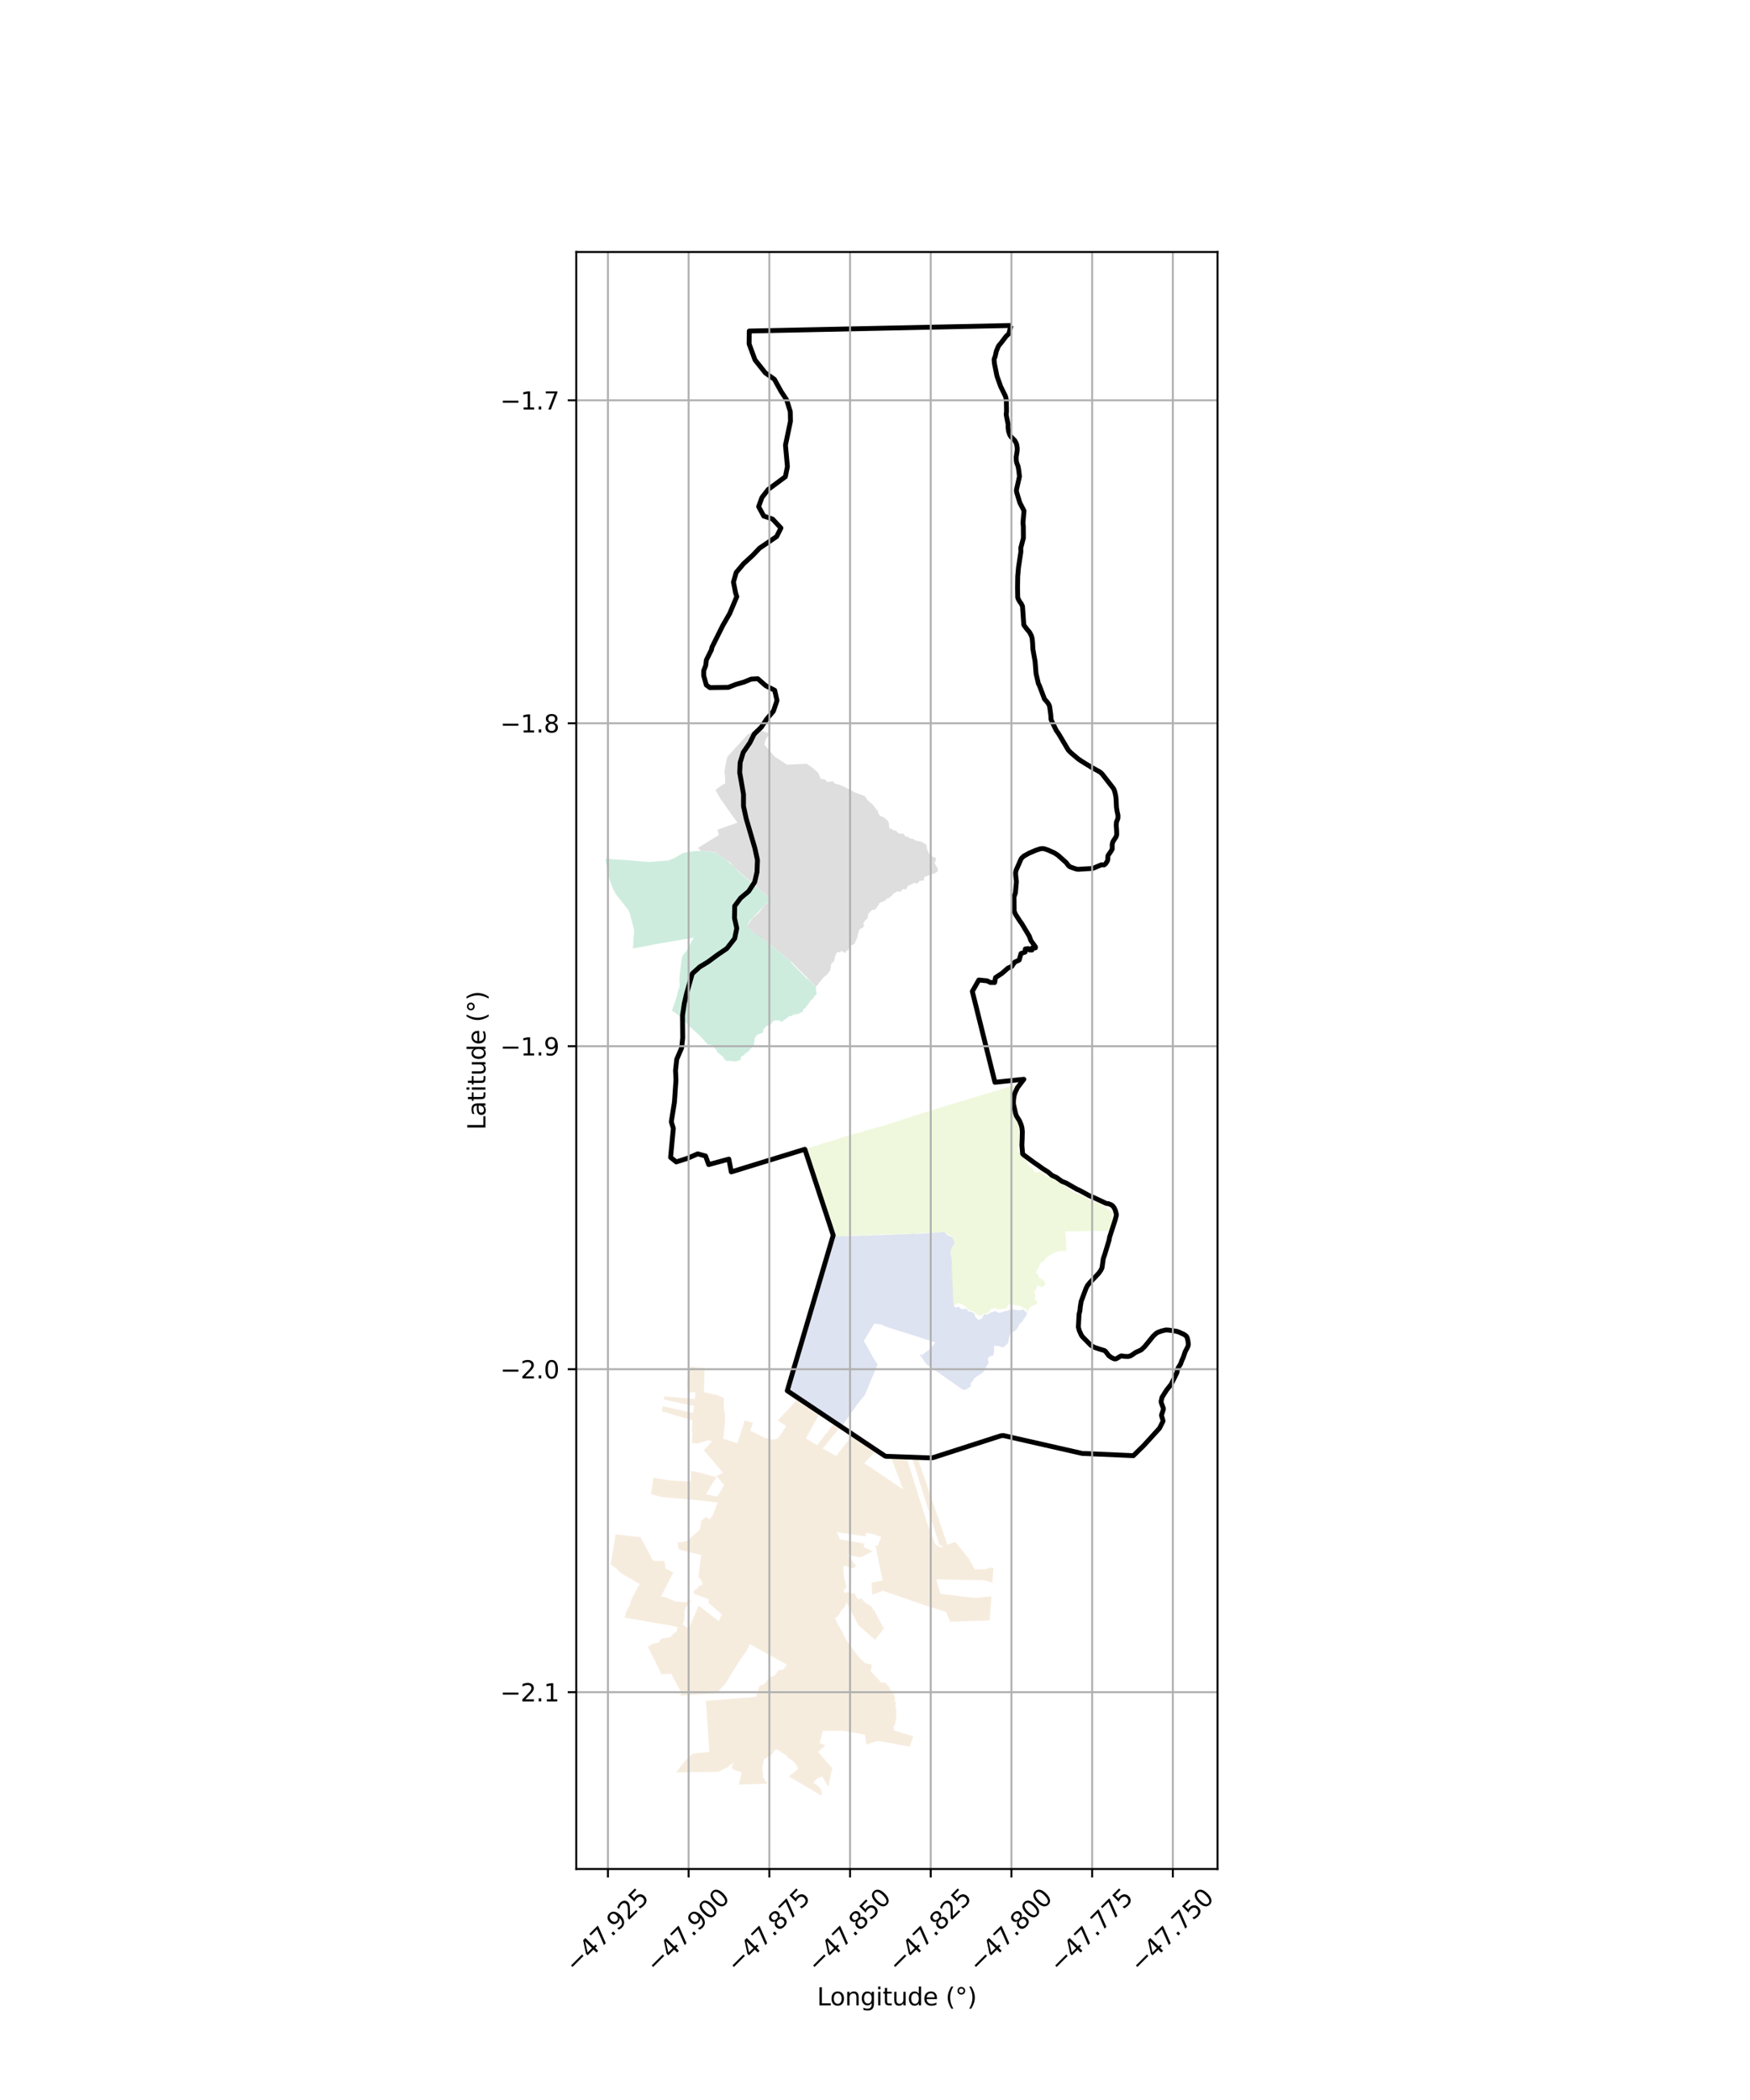 <?xml version="1.0" encoding="utf-8" standalone="no"?>
<!DOCTYPE svg PUBLIC "-//W3C//DTD SVG 1.1//EN"
  "http://www.w3.org/Graphics/SVG/1.1/DTD/svg11.dtd">
<svg xmlns:xlink="http://www.w3.org/1999/xlink" width="720pt" height="864pt" viewBox="0 0 720 864" xmlns="http://www.w3.org/2000/svg" version="1.1">
 <defs>
  <style type="text/css">*{stroke-linejoin: round; stroke-linecap: butt}</style>
 </defs>
 <g id="figure_1">
  <g id="patch_1">
   <path d="M 0 864 
L 720 864 
L 720 0 
L 0 0 
z
" style="fill: #ffffff"/>
  </g>
  <g id="axes_1">
   <g id="patch_2">
    <path d="M 237.081 768.96 
L 500.919 768.96 
L 500.919 103.68 
L 237.081 103.68 
z
" style="fill: #ffffff"/>
   </g>
   <g id="PatchCollection_1">
    <path d="M 249.073 353.2 
L 253.267 353.644 
L 256.958 353.821 
L 262.237 354.25 
L 267.028 354.657 
L 274.956 354.039 
L 277.262 353.113 
L 281.056 350.943 
L 284.745 350.305 
L 285.187 350.243 
L 288.465 350.031 
L 294.387 350.754 
L 299.18 354.136 
L 301.3 356.018 
L 303.579 358.402 
L 305.799 360.264 
L 306.584 360.891 
L 307.775 361.949 
L 309.869 364.031 
L 312.192 365.641 
L 314.531 367.814 
L 316.886 369.866 
L 313.78 373.287 
L 308.795 378.593 
L 308.376 379.06 
L 307.294 381.264 
L 310.486 383.962 
L 311.984 384.682 
L 314.038 386.17 
L 316.392 388.196 
L 325.26 395.414 
L 325.607 396.192 
L 329.768 400.431 
L 329.867 400.537 
L 331.495 402.217 
L 332.963 403.326 
L 335.751 406.038 
L 335.703 407.047 
L 335.816 408.221 
L 336.091 409.027 
L 335.095 409.832 
L 334.496 410.878 
L 333.45 411.699 
L 332.524 413.23 
L 331.985 413.716 
L 331.354 414.886 
L 330.579 415.078 
L 330.241 416.334 
L 329.437 416.586 
L 328.521 417.183 
L 327.642 417.149 
L 326.742 417.598 
L 326.375 417.273 
L 325.94 418.002 
L 324.795 418.061 
L 323.807 418.798 
L 323.162 419.279 
L 321.535 420.505 
L 320.998 419.934 
L 319.485 419.788 
L 318.609 419.864 
L 317.943 420.207 
L 317.365 421.213 
L 317.365 421.214 
L 316.191 421.899 
L 315.323 422.099 
L 314.755 422.887 
L 314.111 423.403 
L 313.884 424.85 
L 311.697 425.663 
L 311.171 426.274 
L 310.406 427.274 
L 310.435 428.395 
L 310.206 428.955 
L 310.315 430.034 
L 309.641 430.377 
L 309.145 431.166 
L 308.891 431.467 
L 308.23 432.092 
L 308.08 432.51 
L 307.08 433.139 
L 306.18 433.844 
L 306.067 434.116 
L 305.746 434.339 
L 305.081 434.568 
L 304.724 435.228 
L 304.868 435.978 
L 304.868 435.978 
L 302.792 436.736 
L 300.683 436.525 
L 300.125 436.471 
L 298.843 436.563 
L 298.761 436.202 
L 298.046 435.966 
L 297.608 434.916 
L 296.509 434.029 
L 295.926 433.478 
L 295.166 433.081 
L 294.999 432.548 
L 294.823 431.92 
L 293.913 431.224 
L 293.395 430.559 
L 292.994 429.934 
L 291.147 429.687 
L 288.225 426.435 
L 285.325 423.758 
L 282.228 420.838 
L 280.502 418.6 
L 276.434 415.76 
L 276.489 415.618 
L 277.331 413.406 
L 278.192 410.755 
L 278.72 408.969 
L 278.858 408.088 
L 279.66 405.701 
L 279.507 403.32 
L 279.641 401.044 
L 279.976 398.658 
L 280.266 396.001 
L 280.604 393.857 
L 280.937 393.13 
L 283.102 390.275 
L 283.52 389.384 
L 284.524 387.36 
L 285.077 386.436 
L 285.487 385.752 
L 279.364 386.799 
L 278.967 386.866 
L 269.392 388.537 
L 267.364 388.935 
L 260.402 390.239 
L 260.621 386.9 
L 260.868 383.199 
L 260.91 382.596 
L 259.921 378.828 
L 259.003 375.398 
L 258.463 374.352 
L 256.378 371.703 
L 254.527 369.363 
L 253.376 367.902 
L 252.279 365.898 
L 251.661 364.199 
L 251.029 362.64 
L 250.276 359.692 
L 249.806 357.759 
L 249.073 353.2 
" clip-path="url(#pa5fe423f5d)" style="fill: #b3e2cd; fill-opacity: 0.65"/>
    <path d="M 310.93 299.901 
L 316.626 301.74 
L 314.914 304.435 
L 314.475 306.357 
L 315.263 307.281 
L 318.74 311.307 
L 322.769 313.939 
L 323.82 314.626 
L 324.185 314.608 
L 325.016 314.567 
L 331.844 314.233 
L 334.311 315.878 
L 336.649 317.993 
L 337.746 320.556 
L 339.268 320.52 
L 339.62 321.032 
L 340.437 321.722 
L 342.67 321.463 
L 343.53 322.372 
L 345.674 322.96 
L 350.408 325.213 
L 351.411 325.944 
L 355.723 327.456 
L 356.923 329.158 
L 358.978 330.925 
L 360.565 333.031 
L 361.298 333.718 
L 361.168 334.306 
L 361.963 335.593 
L 363.402 336.13 
L 365.048 337.443 
L 365.657 338.42 
L 365.877 340.671 
L 368.003 341.722 
L 368.698 341.809 
L 369.445 342.695 
L 370.005 343.003 
L 370.843 342.929 
L 371.803 343.105 
L 372.636 344.283 
L 373.559 344.194 
L 374.241 344.945 
L 374.787 344.949 
L 376.099 345.335 
L 376.611 345.863 
L 377.768 346.001 
L 378.884 346.227 
L 381.135 347.512 
L 381.461 349.515 
L 382.385 351.366 
L 383.036 352.276 
L 384.527 352.727 
L 385.13 353.227 
L 384.8 354.641 
L 384.501 355.107 
L 384.855 355.674 
L 385.381 356.631 
L 385.967 357.743 
L 385.597 358.627 
L 384.682 359.246 
L 382.595 359.933 
L 380.343 360.833 
L 379.993 362.318 
L 378.27 362.399 
L 378.139 362.949 
L 377.154 363.544 
L 376.225 363.232 
L 373.378 364.597 
L 373.011 365.613 
L 372.524 365.985 
L 371.743 365.711 
L 371.115 366.132 
L 370.511 366.874 
L 369.028 366.742 
L 367.261 367.938 
L 366.882 368.696 
L 366.405 368.81 
L 365.447 369.701 
L 365.009 369.569 
L 364.415 370.369 
L 361.76 371.592 
L 361.299 372.553 
L 360.014 374.275 
L 358.92 374.284 
L 357.303 375.863 
L 357.129 376.5 
L 357.088 377.036 
L 356.793 377.219 
L 357.106 377.663 
L 356.488 378.24 
L 355.949 378.667 
L 355.121 380.075 
L 355.591 380.588 
L 355.264 380.982 
L 355.11 381.692 
L 354.273 381.962 
L 353.535 382.547 
L 353.346 383.084 
L 352.898 384.65 
L 352.798 385.416 
L 351.544 388.408 
L 350.034 388.977 
L 349.135 390.261 
L 349.064 390.999 
L 348.276 391.084 
L 347.771 392.066 
L 346.729 391.556 
L 346.21 391.146 
L 345.48 391.858 
L 344.642 391.583 
L 344.078 392.307 
L 343.782 393.113 
L 343.512 393.448 
L 343.391 394.877 
L 342.86 395.872 
L 342.446 395.944 
L 341.83 397.022 
L 341.782 397.31 
L 342.014 397.642 
L 341.556 398.453 
L 341.71 398.602 
L 341.553 399.411 
L 341.255 399.46 
L 340.483 400.726 
L 338.411 402.523 
L 338.225 402.872 
L 335.748 405.977 
L 331.876 402.065 
L 325.281 395.399 
L 316.427 388.17 
L 314.049 386.213 
L 310.488 383.967 
L 307.299 381.244 
L 309.557 377.887 
L 312.256 375.485 
L 314.455 372.603 
L 315.361 371.746 
L 316.715 370.051 
L 317.013 369.887 
L 316.828 369.73 
L 315.113 368.217 
L 307.995 361.936 
L 301.852 356.717 
L 300.542 354.957 
L 297.325 352.83 
L 296.864 352.489 
L 296.162 351.971 
L 294.197 350.525 
L 293.638 350.542 
L 290.912 350.265 
L 288.436 350.014 
L 287.084 348.885 
L 295.753 343.557 
L 295.171 341.37 
L 303.406 338.462 
L 302.663 337.439 
L 300.873 334.974 
L 298.655 331.806 
L 296.222 328.352 
L 294.364 325.008 
L 296.057 323.704 
L 298.104 322.406 
L 298.347 322.268 
L 298.358 320.284 
L 298.244 318.972 
L 298.001 317.332 
L 299.197 311.394 
L 307.604 302.197 
L 309.2 301.392 
L 310.93 299.901 
" clip-path="url(#pa5fe423f5d)" style="fill: #cccccc; fill-opacity: 0.65"/>
    <path d="M 361.228 597.486 
L 359.734 597.693 
L 355.577 602.02 
L 359.461 604.576 
L 371.601 612.827 
L 366.374 599.156 
L 368.365 599.217 
L 370.606 599.29 
L 372.871 599.364 
L 380.205 622.709 
L 381.354 626.348 
L 384.928 635.513 
L 386.942 636.683 
L 387.469 636.494 
L 388.166 636.239 
L 386.454 635.677 
L 375.145 599.445 
L 375.252 599.452 
L 376.337 599.481 
L 377.411 599.508 
L 389.821 635.589 
L 391.387 634.955 
L 393.028 634.385 
L 398.513 641.1 
L 401.035 645.664 
L 404.875 645.728 
L 407.873 644.93 
L 408.698 645.062 
L 408.317 651.126 
L 405.157 650.154 
L 385.168 649.794 
L 385.636 651.332 
L 386.339 653.711 
L 386.935 655.728 
L 401.257 657.434 
L 407.927 656.754 
L 407.463 662.909 
L 407.117 666.701 
L 401.263 666.885 
L 390.927 667.247 
L 389.247 663.191 
L 380.638 660.488 
L 370.319 656.922 
L 363.185 654.474 
L 358.881 656.163 
L 358.806 654.987 
L 358.586 651.218 
L 363.089 650.197 
L 362.366 646.712 
L 360.686 638.177 
L 360.615 637.823 
L 360.189 635.698 
L 361.075 636.045 
L 362.604 632.337 
L 358.872 631.078 
L 356.352 630.655 
L 356.11 632.128 
L 345.977 630.593 
L 344.298 630.37 
L 345.552 633.233 
L 347.097 633.543 
L 355.604 635.075 
L 355.354 636.552 
L 359.081 638.303 
L 357.164 639.18 
L 355.429 640.123 
L 353.512 640.728 
L 348.977 639.704 
L 348.814 640.008 
L 352.255 644.246 
L 351.02 645.307 
L 347.094 644.143 
L 347.065 646.658 
L 347.401 649.686 
L 347.988 651.507 
L 347.91 651.9 
L 348.304 652.824 
L 347.575 653.771 
L 347.058 654.147 
L 347.146 654.642 
L 347.814 655.543 
L 348.6 654.979 
L 349.156 654.98 
L 350.01 655.585 
L 351.251 655.458 
L 351.764 655.89 
L 352.019 656.408 
L 352.616 657.486 
L 353.214 657.875 
L 353.685 657.962 
L 354.242 657.618 
L 354.626 657.748 
L 355.779 659.215 
L 358.038 660.636 
L 358.845 661.29 
L 359.271 662.281 
L 360.039 663.102 
L 361.19 665.517 
L 362.097 667.132 
L 362.599 668.122 
L 362.91 668.685 
L 363.043 669.315 
L 363.502 669.58 
L 363.891 669.654 
L 359.966 674.786 
L 358.706 673.538 
L 353.185 668.712 
L 348.081 659.042 
L 348.078 660.054 
L 347.391 661.345 
L 346.277 662.334 
L 345.805 663.282 
L 344.818 664.96 
L 343.474 665.746 
L 348.448 675.146 
L 353.484 681.984 
L 355.937 684.295 
L 358.908 684.938 
L 358.652 685.125 
L 358.246 687.633 
L 362.719 692.365 
L 363.705 692.172 
L 364.616 692.617 
L 365.745 694.012 
L 366.309 695.153 
L 367.25 696.136 
L 367.97 697.467 
L 368.22 698.639 
L 368.123 699.81 
L 368.718 700.998 
L 368.371 701.821 
L 368.746 703.246 
L 368.805 705.051 
L 368.803 706.096 
L 368.643 707.647 
L 368.168 709.545 
L 367.632 710.621 
L 367.708 711.939 
L 375.746 714.366 
L 375.67 714.589 
L 375.104 716.324 
L 374.335 718.611 
L 361.212 716.264 
L 356.405 717.768 
L 355.919 713.74 
L 347.093 712.08 
L 338.552 712.082 
L 337.237 717.122 
L 339.636 718.163 
L 336.591 720.743 
L 342.427 727.562 
L 341.92 729.757 
L 340.819 735.174 
L 338.343 730.929 
L 338.169 730.961 
L 337.409 731.229 
L 336.515 731.633 
L 335.576 732.261 
L 334.994 733.069 
L 334.572 733.681 
L 335.243 733.817 
L 335.956 734.358 
L 336.938 735.08 
L 337.561 735.981 
L 338.006 736.881 
L 338.182 738.051 
L 337.801 738.72 
L 324.586 730.861 
L 328.341 727.759 
L 328.199 727.326 
L 327.576 726.066 
L 327.487 725.886 
L 326.685 724.984 
L 325.615 723.993 
L 324.633 723.541 
L 323.742 722.55 
L 322.583 721.648 
L 321.601 721.106 
L 320.531 720.205 
L 319.496 719.753 
L 318.691 720.111 
L 318.153 721.1 
L 317.348 721.998 
L 316.364 722.626 
L 314.469 723.75 
L 314.049 725.15 
L 314.005 725.409 
L 313.618 726.744 
L 313.828 728.942 
L 313.909 731.14 
L 314.566 732.136 
L 314.907 732.903 
L 315.87 733.869 
L 303.924 734.251 
L 305.141 729.236 
L 301.836 728.02 
L 301.189 727.556 
L 301.146 726.971 
L 301.371 726.116 
L 302.176 725.523 
L 301.104 725.611 
L 300.21 726.329 
L 299.137 727.137 
L 297.885 727.764 
L 297.08 728.213 
L 295.643 728.995 
L 278.062 729.219 
L 281.835 724.554 
L 285.116 721.441 
L 291.86 720.788 
L 291.466 715.376 
L 291.473 714.811 
L 290.87 706.814 
L 290.612 702.909 
L 290.353 699.799 
L 311.117 698.12 
L 311.293 697.56 
L 311.116 697.065 
L 311.608 696.571 
L 311.787 696.256 
L 312.102 694.952 
L 312.237 694.233 
L 312.64 693.604 
L 313.355 693.29 
L 313.936 693.201 
L 315.099 692.169 
L 315.681 691.45 
L 315.994 690.956 
L 316.487 690.327 
L 317.202 689.878 
L 317.872 689.7 
L 318.811 689.207 
L 319.303 688.668 
L 319.617 688.219 
L 319.975 687.634 
L 320.583 687.096 
L 320.807 686.916 
L 321.164 687.097 
L 321.61 687.232 
L 322.504 686.649 
L 322.818 686.065 
L 323.221 685.526 
L 323.713 685.212 
L 323.599 684.803 
L 308.465 676.456 
L 307.269 679.047 
L 304.252 683.323 
L 298.212 693.072 
L 296.006 695.285 
L 295.13 696.659 
L 291.464 696.898 
L 290.119 696.986 
L 283.778 697.362 
L 279.825 697.682 
L 280.401 696.576 
L 276.135 688.656 
L 272.143 688.839 
L 266.557 677.476 
L 268.885 676.163 
L 270.884 675.853 
L 272.195 674.119 
L 275.697 673.717 
L 277.28 671.881 
L 278.345 671.424 
L 278.499 670.505 
L 278.871 669.455 
L 274.734 668.558 
L 268.966 667.611 
L 265.771 667.044 
L 262.692 666.501 
L 256.925 665.55 
L 257.606 663.161 
L 259.217 660.175 
L 259.633 658.387 
L 262.485 652.789 
L 263.396 651.616 
L 262.722 651.528 
L 262.44 651.295 
L 261.759 651.044 
L 261.141 650.543 
L 260.151 649.855 
L 258.603 649.103 
L 257.984 648.665 
L 256.994 648.164 
L 256.437 647.726 
L 255.459 647.225 
L 254.89 646.6 
L 254.333 646.099 
L 253.591 645.286 
L 252.725 644.661 
L 251.92 644.222 
L 251.268 643.563 
L 253.025 632.568 
L 253.238 631.241 
L 253.536 631.231 
L 256.881 631.687 
L 261.762 632.26 
L 263.527 632.442 
L 264.601 634.495 
L 265.421 635.933 
L 265.799 636.616 
L 266.257 637.434 
L 266.518 637.924 
L 267.071 639.019 
L 268.169 641.233 
L 268.631 641.854 
L 268.829 642.125 
L 272.596 642.244 
L 273.383 642.269 
L 273.81 645.288 
L 277.011 646.951 
L 272.023 656.755 
L 272.582 656.865 
L 273.273 656.993 
L 274.687 657.439 
L 275.377 657.915 
L 275.88 658.011 
L 276.697 658.361 
L 277.325 658.584 
L 278.204 658.87 
L 279.21 658.967 
L 280.027 658.969 
L 280.718 659.223 
L 281.755 659.162 
L 282.384 659.131 
L 283.328 658.69 
L 284.512 658.509 
L 283.888 659.147 
L 283.577 659.419 
L 282.955 660.434 
L 282.295 661.097 
L 282.022 661.682 
L 281.827 662.385 
L 281.671 663.01 
L 281.67 663.44 
L 281.63 663.909 
L 281.707 664.26 
L 281.667 664.807 
L 281.627 665.393 
L 281.549 666.057 
L 281.548 666.682 
L 281.314 667.151 
L 281.197 667.58 
L 280.756 668.177 
L 283.675 670.321 
L 283.76 669.234 
L 287.437 660.605 
L 295.766 667.015 
L 296.985 664.21 
L 291.506 659.519 
L 291.541 657.959 
L 285.472 655.751 
L 285.523 654.529 
L 285.926 654.08 
L 286.775 653.632 
L 287.111 653.25 
L 287.497 652.521 
L 288.899 652.016 
L 289.023 651.914 
L 288.571 650.124 
L 287.441 648.951 
L 287.36 648.866 
L 288.459 639.8 
L 279.345 637.517 
L 279.041 636.44 
L 278.796 635.066 
L 278.583 634.727 
L 282.557 634.058 
L 287.855 629.432 
L 288.565 625.645 
L 290.374 624.099 
L 292.011 625.063 
L 292.783 624.054 
L 293.126 623.623 
L 294.176 621.033 
L 295.286 618.196 
L 284.585 616.965 
L 284.222 616.963 
L 272.13 615.936 
L 267.846 614.703 
L 268.412 610.837 
L 268.422 610.781 
L 268.84 607.997 
L 275.353 609.05 
L 284.019 609.602 
L 284.335 608.345 
L 284.227 605.224 
L 285.878 605.387 
L 294.765 607.704 
L 293.215 610.275 
L 291.45 613.091 
L 290.486 614.81 
L 295.129 615.726 
L 297.949 611.016 
L 294.756 607.276 
L 297.427 605.94 
L 289.569 596.644 
L 291.912 594.183 
L 292.975 592.944 
L 291.485 592.523 
L 286.871 593.948 
L 284.626 593.628 
L 284.919 589.086 
L 284.646 589.074 
L 284.855 584.333 
L 272.33 580.693 
L 272.693 578.556 
L 285.071 581.315 
L 285.589 578.509 
L 273.137 575.806 
L 273.337 574.534 
L 285.904 575.549 
L 286.132 572.846 
L 283.215 572.896 
L 282.735 568.558 
L 283.971 562.206 
L 286.65 562.584 
L 287.084 562.616 
L 289.871 562.953 
L 289.646 572.808 
L 292.549 573.437 
L 295.628 574.138 
L 297.846 575.334 
L 297.789 578.743 
L 298.345 582.52 
L 298.239 585.868 
L 297.568 591.894 
L 303.398 593.803 
L 306.404 584.396 
L 309.724 585.435 
L 308.722 588.623 
L 314.537 591.544 
L 318.194 592.355 
L 319.991 591.902 
L 321.708 589.443 
L 323.519 586.737 
L 319.976 584.46 
L 328.353 575.497 
L 328.886 575.882 
L 330.097 576.673 
L 330.801 577.228 
L 333.217 578.84 
L 337.269 581.532 
L 331.544 591.805 
L 333.986 593.303 
L 334.366 593.535 
L 336.182 594.619 
L 343.233 585.446 
L 345.707 587.122 
L 338.506 595.96 
L 344.034 599.051 
L 350.677 590.44 
L 353.473 592.322 
L 354.016 592.961 
L 354.597 593.565 
L 360.822 597.262 
L 361.228 597.486 
" clip-path="url(#pa5fe423f5d)" style="fill: #f1e2cc; fill-opacity: 0.65"/>
    <path d="M 324.15 572.39 
L 324.285 572.192 
L 324.62 571.698 
L 324.688 571.599 
L 324.738 571.49 
L 324.941 571.047 
L 324.99 570.938 
L 324.988 570.818 
L 324.975 569.999 
L 324.971 569.759 
L 325.032 569.527 
L 327.031 562.006 
L 327.093 561.774 
L 327.166 561.545 
L 327.437 560.705 
L 327.51 560.477 
L 327.634 560.271 
L 328.123 559.454 
L 328.185 559.352 
L 328.199 559.232 
L 328.42 557.307 
L 328.447 557.068 
L 328.516 556.838 
L 331.724 546.145 
L 331.793 545.915 
L 331.828 545.678 
L 332.052 544.168 
L 332.069 544.05 
L 332.104 543.935 
L 334.2 536.981 
L 334.269 536.751 
L 334.335 536.52 
L 335.078 533.942 
L 335.145 533.712 
L 335.202 533.478 
L 335.859 530.782 
L 335.888 530.666 
L 335.88 530.546 
L 335.805 529.329 
L 335.798 529.21 
L 335.835 529.096 
L 335.942 528.769 
L 336.017 528.541 
L 336.23 527.892 
L 336.32 527.67 
L 338.415 522.516 
L 338.505 522.293 
L 338.568 522.062 
L 339.708 517.872 
L 339.771 517.64 
L 339.831 517.408 
L 340.099 516.366 
L 340.159 516.133 
L 340.23 515.904 
L 340.538 514.903 
L 340.608 514.674 
L 340.671 514.442 
L 341.341 511.977 
L 341.404 511.746 
L 341.473 511.516 
L 342.185 509.156 
L 342.255 508.926 
L 342.279 508.606 
L 342.518 508.602 
L 354.139 508.414 
L 354.377 508.41 
L 354.616 508.406 
L 357.134 508.367 
L 357.373 508.363 
L 357.611 508.347 
L 358.687 508.277 
L 358.925 508.261 
L 359.163 508.246 
L 360.19 508.178 
L 360.428 508.163 
L 360.666 508.156 
L 365.66 508.027 
L 365.899 508.021 
L 366.137 508.008 
L 367.142 507.956 
L 367.38 507.943 
L 367.619 507.931 
L 368.632 507.878 
L 368.87 507.866 
L 369.108 507.859 
L 371.607 507.791 
L 371.845 507.784 
L 372.084 507.782 
L 374.417 507.755 
L 374.656 507.753 
L 374.88 507.671 
L 375.255 507.534 
L 375.479 507.452 
L 375.715 507.489 
L 376.406 507.597 
L 376.642 507.633 
L 376.88 507.623 
L 380.332 507.478 
L 380.57 507.468 
L 380.808 507.448 
L 388.18 506.836 
L 388.418 506.816 
L 388.589 506.983 
L 389.678 508.049 
L 389.763 508.133 
L 389.872 508.182 
L 391.664 508.987 
L 391.773 509.036 
L 391.828 509.142 
L 392.755 510.917 
L 392.81 511.024 
L 392.777 511.139 
L 392.516 512.046 
L 392.483 512.162 
L 392.41 512.257 
L 391.888 512.934 
L 391.815 513.029 
L 391.773 513.142 
L 391.269 514.497 
L 391.227 514.61 
L 391.215 514.729 
L 391.101 515.872 
L 391.09 515.991 
L 391.132 516.104 
L 391.526 517.152 
L 391.568 517.265 
L 391.564 517.385 
L 391.538 518.245 
L 391.535 518.365 
L 391.708 518.433 
L 391.716 518.673 
L 392.304 536.927 
L 392.312 537.167 
L 393.183 538.001 
L 393.297 537.965 
L 394.276 537.65 
L 394.39 537.613 
L 394.481 537.69 
L 395.518 538.566 
L 395.701 538.72 
L 395.934 538.669 
L 396.6 538.524 
L 396.717 538.498 
L 396.835 538.513 
L 397.684 538.619 
L 397.803 538.634 
L 397.867 538.735 
L 398.234 539.318 
L 398.362 539.52 
L 398.597 539.563 
L 399.862 539.796 
L 399.98 539.817 
L 400.068 539.898 
L 401.088 540.824 
L 401.177 540.905 
L 401.152 541.022 
L 401.084 541.338 
L 401.034 541.572 
L 401.203 541.741 
L 402.388 542.922 
L 402.472 543.006 
L 402.585 542.968 
L 403.273 542.733 
L 403.499 542.656 
L 403.675 542.759 
L 403.807 542.558 
L 404.535 541.451 
L 404.601 541.351 
L 404.642 541.238 
L 404.76 540.91 
L 404.801 540.797 
L 404.92 540.795 
L 406.499 540.774 
L 406.619 540.774 
L 406.703 540.687 
L 407.113 540.271 
L 407.281 540.101 
L 407.511 540.036 
L 409.466 539.483 
L 409.581 539.451 
L 409.688 539.504 
L 411.038 540.17 
L 411.146 540.223 
L 411.258 540.183 
L 413.065 539.548 
L 413.177 539.508 
L 413.296 539.495 
L 414.041 539.408 
L 414.159 539.395 
L 414.27 539.35 
L 415.964 538.678 
L 416.075 538.634 
L 416.193 538.652 
L 418.602 539.022 
L 418.72 539.04 
L 418.839 539.047 
L 419.669 539.098 
L 419.788 539.106 
L 419.902 539.071 
L 420.904 538.77 
L 421.018 538.735 
L 421.105 538.818 
L 422.403 540.067 
L 422.576 540.233 
L 422.501 540.461 
L 422.26 541.19 
L 420.314 544.054 
L 419.724 544.485 
L 419.53 544.626 
L 419.421 544.839 
L 418.448 546.727 
L 417.993 547.168 
L 417.573 547.647 
L 415.735 548.305 
L 414.93 551.359 
L 414.793 552.553 
L 412.886 554.312 
L 412.091 554.218 
L 411.304 553.889 
L 408.997 553.588 
L 409.043 555.683 
L 408.712 557.613 
L 407.421 558.049 
L 406.451 558.625 
L 406.563 559.643 
L 406.767 560.67 
L 405.72 562.467 
L 404.606 564.523 
L 403.908 564.999 
L 400.723 567.133 
L 400.562 567.959 
L 399.719 568.565 
L 399.346 569.298 
L 399.392 570.424 
L 397.189 571.899 
L 396.027 571.702 
L 395.831 571.565 
L 381.276 561.362 
L 381.08 561.225 
L 380.945 561.027 
L 378.496 557.435 
L 378.361 557.237 
L 378.593 557.292 
L 379.195 557.435 
L 379.427 557.49 
L 379.611 557.337 
L 380.529 556.576 
L 380.713 556.423 
L 380.909 556.286 
L 382.478 555.185 
L 382.674 555.048 
L 382.824 554.861 
L 384.699 552.521 
L 384.849 552.334 
L 384.622 552.261 
L 382.051 551.434 
L 381.823 551.361 
L 381.596 551.288 
L 379.137 550.479 
L 378.91 550.404 
L 378.682 550.332 
L 377.61 549.993 
L 377.383 549.921 
L 377.155 549.849 
L 364.425 545.822 
L 364.198 545.75 
L 363.987 545.638 
L 363.045 545.136 
L 362.834 545.024 
L 362.599 544.984 
L 360.26 544.594 
L 360.025 544.554 
L 359.613 544.699 
L 359.49 544.905 
L 356.065 550.637 
L 355.942 550.843 
L 355.789 551.027 
L 355.485 551.391 
L 355.332 551.575 
L 355.457 551.779 
L 355.583 551.984 
L 355.709 552.188 
L 355.926 552.562 
L 356.042 552.772 
L 359.191 558.439 
L 359.308 558.648 
L 359.438 558.849 
L 360.955 561.179 
L 361.086 561.379 
L 360.993 561.601 
L 355.875 573.798 
L 355.783 574.019 
L 355.629 574.203 
L 353.496 576.764 
L 353.343 576.948 
L 353.156 577.173 
L 353.017 577.368 
L 346.364 586.779 
L 346.226 586.975 
L 346.023 586.848 
L 343.943 585.543 
L 343.741 585.416 
L 343.55 585.271 
L 341.527 583.743 
L 341.336 583.599 
L 341.132 583.474 
L 339.003 582.18 
L 338.798 582.056 
L 338.599 581.924 
L 336.518 580.55 
L 336.318 580.418 
L 336.107 580.306 
L 335.639 580.058 
L 335.428 579.946 
L 335.229 579.814 
L 333.922 578.943 
L 333.723 578.81 
L 333.528 578.671 
L 331.55 577.262 
L 331.355 577.124 
L 331.151 576.999 
L 329.625 576.064 
L 329.421 575.94 
L 329.222 575.808 
L 327.054 574.382 
L 326.854 574.251 
L 326.657 574.115 
L 324.347 572.526 
L 324.15 572.39 
" clip-path="url(#pa5fe423f5d)" style="fill: #cbd5e8; fill-opacity: 0.65"/>
    <path d="M 418.894 445.974 
L 418.134 447.029 
L 417.438 448.214 
L 416.552 449.858 
L 416.398 450.617 
L 416.016 451.905 
L 416.25 453.101 
L 415.94 454.572 
L 416.068 455.924 
L 417.227 458.325 
L 417.41 459.3 
L 418.077 460.755 
L 419.178 462.377 
L 419.889 463.788 
L 420.466 465.125 
L 420.449 466.61 
L 420.462 467.373 
L 420.061 469.403 
L 420.125 470.5 
L 419.214 471.652 
L 418.655 472.244 
L 419.082 473.67 
L 419.651 474.661 
L 420.535 475.257 
L 421.18 476.398 
L 422.367 477.903 
L 423.815 480.061 
L 424.878 480.649 
L 425.218 481.616 
L 426.441 482.497 
L 427.78 481.912 
L 429.322 482.795 
L 429.939 483.49 
L 431.196 484.281 
L 433.13 484.661 
L 434.589 485.579 
L 435.748 486.105 
L 437.253 487.139 
L 437.902 487.693 
L 438.999 488.172 
L 440.05 489.018 
L 441.334 490.251 
L 443.268 491.116 
L 444.52 491.778 
L 445.938 492.004 
L 447.6 493.377 
L 451.526 494.87 
L 454.069 496.11 
L 456.15 497.871 
L 457.907 498.935 
L 457.512 500.505 
L 457.901 502.37 
L 457.368 503.676 
L 456.954 505.539 
L 456.45 506.406 
L 438.302 506.613 
L 438.832 514.497 
L 438.27 514.781 
L 436.915 514.612 
L 434.703 514.949 
L 432.876 515.901 
L 431.29 516.73 
L 430.716 517.393 
L 430.004 517.973 
L 429.453 518.906 
L 427.971 519.751 
L 427.506 521.128 
L 426.108 523.477 
L 427.119 524.506 
L 427.459 525.473 
L 428.57 526.395 
L 429.214 526.595 
L 429.838 527.41 
L 430.018 528.616 
L 428.629 529.621 
L 427.63 529.086 
L 426.672 528.975 
L 426.336 530.402 
L 425.473 531.412 
L 426.145 533.607 
L 425.587 533.963 
L 426.016 534.721 
L 426.785 535.699 
L 426.81 536.414 
L 424.477 537.423 
L 423.93 537.731 
L 423.693 538.163 
L 423.435 538.47 
L 422.595 539.822 
L 422.365 539.445 
L 422.054 538.317 
L 421.881 538.308 
L 421.543 538.345 
L 419.704 537.406 
L 418.909 537.11 
L 418.122 537.2 
L 417.445 536.876 
L 416.655 536.771 
L 415.753 536.659 
L 414.997 536.706 
L 414.671 537.383 
L 414.026 538.328 
L 411.663 538.55 
L 411.131 538.661 
L 410.001 538.509 
L 409.575 538.272 
L 409.03 538.249 
L 407.885 538.438 
L 407.236 539.191 
L 406.571 540.247 
L 405.146 540.663 
L 404.375 540.659 
L 404.047 541.315 
L 403.485 541.572 
L 403.267 541.401 
L 402.537 541.23 
L 402.147 540.906 
L 401.723 540.578 
L 400.83 539.909 
L 400.255 539.477 
L 398.696 539.068 
L 396.864 537.238 
L 396.286 537.069 
L 395.633 536.481 
L 394.319 536.03 
L 392.306 537.178 
L 391.622 525.854 
L 391.518 524.12 
L 391.368 521.676 
L 391.513 518.814 
L 391.64 517.779 
L 391.232 516.377 
L 391.065 515.578 
L 391.259 514.368 
L 392.382 512.172 
L 392.799 511.394 
L 392.86 511.153 
L 391.638 508.71 
L 389.351 507.568 
L 388.73 506.865 
L 375.82 507.502 
L 374.588 507.699 
L 371.055 507.606 
L 369.133 507.759 
L 364.753 507.934 
L 362.932 507.841 
L 359.984 508.026 
L 356.939 508.244 
L 356.107 508.343 
L 351.055 508.183 
L 348.07 508.372 
L 345.197 508.903 
L 342.26 508.7 
L 342.006 507.834 
L 341.251 505.417 
L 339.953 501.385 
L 338.556 496.798 
L 336.493 490.487 
L 335.041 485.539 
L 334.472 483.688 
L 331.117 472.85 
L 333.919 471.937 
L 334.735 471.581 
L 336.452 471.271 
L 337.295 470.827 
L 342.801 469.183 
L 344.338 468.749 
L 346.044 468.112 
L 352.707 466.179 
L 354.691 465.789 
L 356.508 465.018 
L 357.536 464.74 
L 363.306 463.216 
L 366.166 462.33 
L 376.572 458.928 
L 385.913 455.971 
L 389.083 455.036 
L 391.719 454.225 
L 404.501 450.39 
L 408.322 449.21 
L 409.691 448.794 
L 418.894 445.974 
" clip-path="url(#pa5fe423f5d)" style="fill: #e6f5c9; fill-opacity: 0.65"/>
   </g>
   <g id="PatchCollection_2">
    <path d="M 416.073 133.92 
L 415.74 134.622 
L 415.102 137.269 
L 413.944 138.365 
L 411.775 141.199 
L 411.017 142.081 
L 410.651 142.69 
L 409.917 144.519 
L 409.776 145.146 
L 409.435 146.675 
L 409.058 147.605 
L 408.996 148.116 
L 409.173 149.763 
L 410.184 154.739 
L 411.724 159.066 
L 413.635 162.943 
L 413.867 163.722 
L 414.054 165.322 
L 414.116 169.227 
L 413.978 170.567 
L 414.218 171.909 
L 414.761 174.526 
L 414.754 175.997 
L 414.997 177.553 
L 415.406 178.808 
L 415.916 179.673 
L 417.457 181.195 
L 418.036 182.211 
L 418.347 183.144 
L 418.526 184.44 
L 418.496 185.455 
L 418.083 188.098 
L 418.134 189.611 
L 418.341 190.524 
L 418.871 191.904 
L 419.159 193.554 
L 419.439 196.008 
L 419.071 197.654 
L 418.148 201.739 
L 418.301 202.596 
L 419.58 206.821 
L 421.312 210.174 
L 421.222 211.075 
L 420.862 215.242 
L 421.024 216.503 
L 421.056 221.352 
L 419.978 225.482 
L 420.023 226.992 
L 419.033 233.516 
L 418.719 237.114 
L 418.646 241.689 
L 418.709 245.752 
L 418.93 246.451 
L 419.482 247.462 
L 420.147 248.339 
L 420.672 249.413 
L 420.69 249.559 
L 421.218 257.09 
L 421.701 257.794 
L 422.488 258.832 
L 423.631 260.181 
L 424.373 261.641 
L 424.655 262.716 
L 424.804 264.101 
L 424.965 267.126 
L 425.854 272.072 
L 426.276 277.203 
L 427.214 281.234 
L 427.65 282.077 
L 429.75 287.647 
L 430.561 288.515 
L 431.239 289.371 
L 431.702 290.246 
L 431.882 290.947 
L 432.318 294.107 
L 432.42 295.952 
L 432.739 296.735 
L 434.572 300.508 
L 435.496 301.789 
L 439.536 308.611 
L 440.649 309.75 
L 443.671 312.292 
L 445.127 313.27 
L 449.01 315.655 
L 452.62 317.653 
L 453.439 318.406 
L 458.141 324.439 
L 458.587 325.514 
L 459.008 327.267 
L 459.184 328.662 
L 459.348 332.174 
L 459.597 333.749 
L 459.972 335.451 
L 459.952 336.592 
L 459.776 337.144 
L 459.339 338.238 
L 459.257 339.661 
L 459.416 341.891 
L 459.444 343.423 
L 459.198 344.24 
L 457.884 346.293 
L 457.598 347.287 
L 457.606 349.336 
L 456.994 350.369 
L 455.88 351.974 
L 455.814 352.401 
L 455.771 353.724 
L 455.526 354.395 
L 454.851 355.411 
L 454.24 355.849 
L 453.783 355.827 
L 453.152 355.793 
L 449.941 357.156 
L 449.124 357.338 
L 446.097 357.49 
L 443.666 357.663 
L 442.917 357.57 
L 441.358 357.056 
L 440.083 356.566 
L 439.557 356.082 
L 438.689 354.917 
L 435.233 351.841 
L 433.87 350.947 
L 431.099 349.693 
L 429.528 349.175 
L 428.859 349.12 
L 427.958 349.23 
L 426.162 349.829 
L 423.336 351.044 
L 421.215 352.225 
L 420.344 353.043 
L 420.035 353.546 
L 418.013 358.145 
L 417.847 359.076 
L 417.884 360.026 
L 418.186 362.752 
L 417.769 367.386 
L 417.368 368.48 
L 417.195 369.277 
L 417.265 374.753 
L 417.514 375.543 
L 417.95 376.397 
L 419.701 379.079 
L 420.386 380.016 
L 423.478 385.169 
L 424.134 386.975 
L 426.025 389.605 
L 425.991 389.989 
L 424.654 390.03 
L 424.608 390.848 
L 423.569 390.846 
L 423.028 390.254 
L 421.854 390.434 
L 421.762 391.707 
L 420.09 392.295 
L 419.322 394.993 
L 417.452 395.876 
L 416.231 397.658 
L 414.679 398.325 
L 412.25 400.45 
L 409.578 402.219 
L 409.242 404.226 
L 407.47 404.223 
L 406.142 403.552 
L 402.708 403.212 
L 400.042 407.891 
L 409.346 445.279 
L 421.239 444.047 
L 418.614 447.483 
L 417.595 449.604 
L 417.218 450.897 
L 417.018 452.284 
L 416.942 453.751 
L 417.012 454.479 
L 417.803 457.956 
L 418.144 459.048 
L 419.471 461.174 
L 420.134 462.77 
L 420.449 463.938 
L 420.626 465.585 
L 420.556 468.452 
L 420.44 471.216 
L 420.733 474.729 
L 421.292 475.252 
L 425.749 478.532 
L 426.847 479.257 
L 429.078 480.867 
L 431.199 482.196 
L 432.791 483.565 
L 434.74 484.495 
L 436.882 486.024 
L 438.616 486.717 
L 443.428 489.48 
L 443.592 489.47 
L 445.117 490.264 
L 448.143 491.917 
L 450.268 492.836 
L 455.088 495.103 
L 456.035 495.224 
L 457.25 495.715 
L 457.795 496.142 
L 458.418 496.948 
L 458.861 497.928 
L 459.322 499.624 
L 459.303 500.048 
L 458.75 502.121 
L 456.526 508.985 
L 456.295 510.289 
L 454.538 516.081 
L 453.922 517.866 
L 453.406 521.568 
L 452.934 522.591 
L 452.048 523.84 
L 450.599 525.406 
L 448.345 527.739 
L 447.412 528.926 
L 446.817 530.096 
L 444.825 535.432 
L 444.471 537.572 
L 444.328 539.153 
L 443.951 540.721 
L 443.67 546.009 
L 444.045 547.436 
L 444.893 549.319 
L 445.36 549.976 
L 448.798 553.464 
L 449.725 554.07 
L 450.728 554.506 
L 452.454 555.078 
L 454.384 555.649 
L 454.86 556.005 
L 455.331 556.618 
L 456.209 557.771 
L 457.229 558.499 
L 458.322 559.039 
L 458.955 559.104 
L 459.376 558.968 
L 461.201 557.871 
L 461.685 557.885 
L 462.659 558.056 
L 464.172 558.108 
L 465.081 557.849 
L 466.005 557.304 
L 467.171 556.468 
L 469.539 555.374 
L 470.944 554.039 
L 472.585 552.035 
L 474.484 549.689 
L 475.634 548.624 
L 476.358 548.175 
L 477.946 547.591 
L 479.673 547.175 
L 480.703 547.215 
L 484.024 547.724 
L 485.047 548.059 
L 487.302 549.093 
L 488.117 549.786 
L 488.4 550.267 
L 488.694 551.33 
L 488.927 552.976 
L 488.808 553.77 
L 488.456 554.552 
L 487.647 556.086 
L 486.838 558.447 
L 486.207 559.84 
L 485.722 561.197 
L 484.769 562.688 
L 484.648 563.095 
L 484.465 563.399 
L 484.215 564.753 
L 481.878 569.498 
L 479.936 571.962 
L 478.08 574.903 
L 477.705 576.547 
L 477.805 577.192 
L 478.178 578.218 
L 478.652 579.439 
L 478.622 579.958 
L 477.857 582.241 
L 478.025 582.873 
L 478.48 584.451 
L 478.519 584.668 
L 477.063 587.604 
L 470.536 594.772 
L 466.305 598.906 
L 445.232 597.977 
L 412.85 590.626 
L 411.829 590.703 
L 384.006 599.669 
L 383.063 599.825 
L 364.526 599.16 
L 364.055 599.001 
L 323.904 572.188 
L 342.811 508.23 
L 331.14 472.845 
L 300.878 482.155 
L 299.866 476.892 
L 291.575 479.145 
L 290.285 475.617 
L 287.068 474.721 
L 283.012 476.508 
L 278.229 478.048 
L 275.899 476.18 
L 277.028 464.232 
L 276.191 461.567 
L 277.487 453.424 
L 278.112 444.351 
L 277.93 440.374 
L 278.44 435.783 
L 280.463 431.08 
L 280.879 426.98 
L 280.799 417.839 
L 281.546 412.84 
L 282.535 408.583 
L 284.822 400.594 
L 287.89 397.811 
L 291.275 395.765 
L 295.194 392.862 
L 299.026 390.257 
L 302.27 386.109 
L 303.129 381.923 
L 302.194 377.733 
L 302.272 372.775 
L 304.744 369.455 
L 307.993 366.73 
L 310.497 362.901 
L 311.451 358.787 
L 311.637 353.826 
L 310.569 348.942 
L 306.997 336.753 
L 305.897 331.69 
L 305.886 326.744 
L 304.34 317.86 
L 304.519 313.75 
L 305.783 309.573 
L 308.5 305.622 
L 310.281 302.042 
L 313.195 299.201 
L 315.475 295.81 
L 318.21 292.576 
L 319.687 288.198 
L 318.731 284.017 
L 315.036 282.106 
L 311.756 279.237 
L 309.06 279.395 
L 306.178 280.599 
L 302.815 281.561 
L 299.659 282.801 
L 292.047 282.891 
L 290.607 281.851 
L 289.519 277.984 
L 289.521 275.944 
L 290.346 273.805 
L 290.631 271.518 
L 292.716 267.318 
L 292.916 266.315 
L 297.372 257.358 
L 300.238 252.369 
L 303.129 245.484 
L 302.639 243.912 
L 301.754 239.504 
L 302.899 235.52 
L 305.966 231.892 
L 309.727 228.447 
L 312.488 225.537 
L 319.537 220.746 
L 321.292 217.237 
L 317.879 213.582 
L 314.222 212.315 
L 312.12 208.451 
L 313.483 204.693 
L 316.073 201.366 
L 323.121 196.142 
L 323.967 191.969 
L 323.158 183.156 
L 325.222 173.326 
L 325.149 169.358 
L 323.664 164.549 
L 321.341 161.008 
L 318.61 156.067 
L 314.856 153.386 
L 310.63 148.068 
L 308.207 141.503 
L 308.266 136.194 
L 416.073 133.92 
L 416.073 133.92 
" clip-path="url(#pa5fe423f5d)" style="fill: none; stroke: #000000; stroke-width: 2"/>
   </g>
   <g id="matplotlib.axis_1">
    <g id="xtick_1">
     <g id="line2d_1">
      <path d="M 250.123 768.96 
L 250.123 103.68 
" clip-path="url(#pa5fe423f5d)" style="fill: none; stroke: #b0b0b0; stroke-width: 0.8; stroke-linecap: square"/>
     </g>
     <g id="line2d_2">
      <defs>
       <path id="m26d1dfd0ca" d="M 0 0 
L 0 3.5 
" style="stroke: #000000; stroke-width: 0.8"/>
      </defs>
      <g>
       <use xlink:href="#m26d1dfd0ca" x="250.123" y="768.96" style="stroke: #000000; stroke-width: 0.8"/>
      </g>
     </g>
     <g id="text_1">
      <!-- −47.925 -->
      <g transform="translate(236.741 812) rotate(-45) scale(0.1 -0.1)">
       <defs>
        <path id="DejaVuSans-2212" d="M 678 2272 
L 4684 2272 
L 4684 1741 
L 678 1741 
L 678 2272 
z
" transform="scale(0.016)"/>
        <path id="DejaVuSans-34" d="M 2419 4116 
L 825 1625 
L 2419 1625 
L 2419 4116 
z
M 2253 4666 
L 3047 4666 
L 3047 1625 
L 3713 1625 
L 3713 1100 
L 3047 1100 
L 3047 0 
L 2419 0 
L 2419 1100 
L 313 1100 
L 313 1709 
L 2253 4666 
z
" transform="scale(0.016)"/>
        <path id="DejaVuSans-37" d="M 525 4666 
L 3525 4666 
L 3525 4397 
L 1831 0 
L 1172 0 
L 2766 4134 
L 525 4134 
L 525 4666 
z
" transform="scale(0.016)"/>
        <path id="DejaVuSans-2e" d="M 684 794 
L 1344 794 
L 1344 0 
L 684 0 
L 684 794 
z
" transform="scale(0.016)"/>
        <path id="DejaVuSans-39" d="M 703 97 
L 703 672 
Q 941 559 1184 500 
Q 1428 441 1663 441 
Q 2288 441 2617 861 
Q 2947 1281 2994 2138 
Q 2813 1869 2534 1725 
Q 2256 1581 1919 1581 
Q 1219 1581 811 2004 
Q 403 2428 403 3163 
Q 403 3881 828 4315 
Q 1253 4750 1959 4750 
Q 2769 4750 3195 4129 
Q 3622 3509 3622 2328 
Q 3622 1225 3098 567 
Q 2575 -91 1691 -91 
Q 1453 -91 1209 -44 
Q 966 3 703 97 
z
M 1959 2075 
Q 2384 2075 2632 2365 
Q 2881 2656 2881 3163 
Q 2881 3666 2632 3958 
Q 2384 4250 1959 4250 
Q 1534 4250 1286 3958 
Q 1038 3666 1038 3163 
Q 1038 2656 1286 2365 
Q 1534 2075 1959 2075 
z
" transform="scale(0.016)"/>
        <path id="DejaVuSans-32" d="M 1228 531 
L 3431 531 
L 3431 0 
L 469 0 
L 469 531 
Q 828 903 1448 1529 
Q 2069 2156 2228 2338 
Q 2531 2678 2651 2914 
Q 2772 3150 2772 3378 
Q 2772 3750 2511 3984 
Q 2250 4219 1831 4219 
Q 1534 4219 1204 4116 
Q 875 4013 500 3803 
L 500 4441 
Q 881 4594 1212 4672 
Q 1544 4750 1819 4750 
Q 2544 4750 2975 4387 
Q 3406 4025 3406 3419 
Q 3406 3131 3298 2873 
Q 3191 2616 2906 2266 
Q 2828 2175 2409 1742 
Q 1991 1309 1228 531 
z
" transform="scale(0.016)"/>
        <path id="DejaVuSans-35" d="M 691 4666 
L 3169 4666 
L 3169 4134 
L 1269 4134 
L 1269 2991 
Q 1406 3038 1543 3061 
Q 1681 3084 1819 3084 
Q 2600 3084 3056 2656 
Q 3513 2228 3513 1497 
Q 3513 744 3044 326 
Q 2575 -91 1722 -91 
Q 1428 -91 1123 -41 
Q 819 9 494 109 
L 494 744 
Q 775 591 1075 516 
Q 1375 441 1709 441 
Q 2250 441 2565 725 
Q 2881 1009 2881 1497 
Q 2881 1984 2565 2268 
Q 2250 2553 1709 2553 
Q 1456 2553 1204 2497 
Q 953 2441 691 2322 
L 691 4666 
z
" transform="scale(0.016)"/>
       </defs>
       <use xlink:href="#DejaVuSans-2212"/>
       <use xlink:href="#DejaVuSans-34" transform="translate(83.789 0)"/>
       <use xlink:href="#DejaVuSans-37" transform="translate(147.412 0)"/>
       <use xlink:href="#DejaVuSans-2e" transform="translate(211.035 0)"/>
       <use xlink:href="#DejaVuSans-39" transform="translate(242.822 0)"/>
       <use xlink:href="#DejaVuSans-32" transform="translate(306.445 0)"/>
       <use xlink:href="#DejaVuSans-35" transform="translate(370.068 0)"/>
      </g>
     </g>
    </g>
    <g id="xtick_2">
     <g id="line2d_3">
      <path d="M 283.325 768.96 
L 283.325 103.68 
" clip-path="url(#pa5fe423f5d)" style="fill: none; stroke: #b0b0b0; stroke-width: 0.8; stroke-linecap: square"/>
     </g>
     <g id="line2d_4">
      <g>
       <use xlink:href="#m26d1dfd0ca" x="283.325" y="768.96" style="stroke: #000000; stroke-width: 0.8"/>
      </g>
     </g>
     <g id="text_2">
      <!-- −47.900 -->
      <g transform="translate(269.943 812) rotate(-45) scale(0.1 -0.1)">
       <defs>
        <path id="DejaVuSans-30" d="M 2034 4250 
Q 1547 4250 1301 3770 
Q 1056 3291 1056 2328 
Q 1056 1369 1301 889 
Q 1547 409 2034 409 
Q 2525 409 2770 889 
Q 3016 1369 3016 2328 
Q 3016 3291 2770 3770 
Q 2525 4250 2034 4250 
z
M 2034 4750 
Q 2819 4750 3233 4129 
Q 3647 3509 3647 2328 
Q 3647 1150 3233 529 
Q 2819 -91 2034 -91 
Q 1250 -91 836 529 
Q 422 1150 422 2328 
Q 422 3509 836 4129 
Q 1250 4750 2034 4750 
z
" transform="scale(0.016)"/>
       </defs>
       <use xlink:href="#DejaVuSans-2212"/>
       <use xlink:href="#DejaVuSans-34" transform="translate(83.789 0)"/>
       <use xlink:href="#DejaVuSans-37" transform="translate(147.412 0)"/>
       <use xlink:href="#DejaVuSans-2e" transform="translate(211.035 0)"/>
       <use xlink:href="#DejaVuSans-39" transform="translate(242.822 0)"/>
       <use xlink:href="#DejaVuSans-30" transform="translate(306.445 0)"/>
       <use xlink:href="#DejaVuSans-30" transform="translate(370.068 0)"/>
      </g>
     </g>
    </g>
    <g id="xtick_3">
     <g id="line2d_5">
      <path d="M 316.527 768.96 
L 316.527 103.68 
" clip-path="url(#pa5fe423f5d)" style="fill: none; stroke: #b0b0b0; stroke-width: 0.8; stroke-linecap: square"/>
     </g>
     <g id="line2d_6">
      <g>
       <use xlink:href="#m26d1dfd0ca" x="316.527" y="768.96" style="stroke: #000000; stroke-width: 0.8"/>
      </g>
     </g>
     <g id="text_3">
      <!-- −47.875 -->
      <g transform="translate(303.145 812) rotate(-45) scale(0.1 -0.1)">
       <defs>
        <path id="DejaVuSans-38" d="M 2034 2216 
Q 1584 2216 1326 1975 
Q 1069 1734 1069 1313 
Q 1069 891 1326 650 
Q 1584 409 2034 409 
Q 2484 409 2743 651 
Q 3003 894 3003 1313 
Q 3003 1734 2745 1975 
Q 2488 2216 2034 2216 
z
M 1403 2484 
Q 997 2584 770 2862 
Q 544 3141 544 3541 
Q 544 4100 942 4425 
Q 1341 4750 2034 4750 
Q 2731 4750 3128 4425 
Q 3525 4100 3525 3541 
Q 3525 3141 3298 2862 
Q 3072 2584 2669 2484 
Q 3125 2378 3379 2068 
Q 3634 1759 3634 1313 
Q 3634 634 3220 271 
Q 2806 -91 2034 -91 
Q 1263 -91 848 271 
Q 434 634 434 1313 
Q 434 1759 690 2068 
Q 947 2378 1403 2484 
z
M 1172 3481 
Q 1172 3119 1398 2916 
Q 1625 2713 2034 2713 
Q 2441 2713 2670 2916 
Q 2900 3119 2900 3481 
Q 2900 3844 2670 4047 
Q 2441 4250 2034 4250 
Q 1625 4250 1398 4047 
Q 1172 3844 1172 3481 
z
" transform="scale(0.016)"/>
       </defs>
       <use xlink:href="#DejaVuSans-2212"/>
       <use xlink:href="#DejaVuSans-34" transform="translate(83.789 0)"/>
       <use xlink:href="#DejaVuSans-37" transform="translate(147.412 0)"/>
       <use xlink:href="#DejaVuSans-2e" transform="translate(211.035 0)"/>
       <use xlink:href="#DejaVuSans-38" transform="translate(242.822 0)"/>
       <use xlink:href="#DejaVuSans-37" transform="translate(306.445 0)"/>
       <use xlink:href="#DejaVuSans-35" transform="translate(370.068 0)"/>
      </g>
     </g>
    </g>
    <g id="xtick_4">
     <g id="line2d_7">
      <path d="M 349.73 768.96 
L 349.73 103.68 
" clip-path="url(#pa5fe423f5d)" style="fill: none; stroke: #b0b0b0; stroke-width: 0.8; stroke-linecap: square"/>
     </g>
     <g id="line2d_8">
      <g>
       <use xlink:href="#m26d1dfd0ca" x="349.73" y="768.96" style="stroke: #000000; stroke-width: 0.8"/>
      </g>
     </g>
     <g id="text_4">
      <!-- −47.850 -->
      <g transform="translate(336.347 812) rotate(-45) scale(0.1 -0.1)">
       <use xlink:href="#DejaVuSans-2212"/>
       <use xlink:href="#DejaVuSans-34" transform="translate(83.789 0)"/>
       <use xlink:href="#DejaVuSans-37" transform="translate(147.412 0)"/>
       <use xlink:href="#DejaVuSans-2e" transform="translate(211.035 0)"/>
       <use xlink:href="#DejaVuSans-38" transform="translate(242.822 0)"/>
       <use xlink:href="#DejaVuSans-35" transform="translate(306.445 0)"/>
       <use xlink:href="#DejaVuSans-30" transform="translate(370.068 0)"/>
      </g>
     </g>
    </g>
    <g id="xtick_5">
     <g id="line2d_9">
      <path d="M 382.932 768.96 
L 382.932 103.68 
" clip-path="url(#pa5fe423f5d)" style="fill: none; stroke: #b0b0b0; stroke-width: 0.8; stroke-linecap: square"/>
     </g>
     <g id="line2d_10">
      <g>
       <use xlink:href="#m26d1dfd0ca" x="382.932" y="768.96" style="stroke: #000000; stroke-width: 0.8"/>
      </g>
     </g>
     <g id="text_5">
      <!-- −47.825 -->
      <g transform="translate(369.549 812) rotate(-45) scale(0.1 -0.1)">
       <use xlink:href="#DejaVuSans-2212"/>
       <use xlink:href="#DejaVuSans-34" transform="translate(83.789 0)"/>
       <use xlink:href="#DejaVuSans-37" transform="translate(147.412 0)"/>
       <use xlink:href="#DejaVuSans-2e" transform="translate(211.035 0)"/>
       <use xlink:href="#DejaVuSans-38" transform="translate(242.822 0)"/>
       <use xlink:href="#DejaVuSans-32" transform="translate(306.445 0)"/>
       <use xlink:href="#DejaVuSans-35" transform="translate(370.068 0)"/>
      </g>
     </g>
    </g>
    <g id="xtick_6">
     <g id="line2d_11">
      <path d="M 416.134 768.96 
L 416.134 103.68 
" clip-path="url(#pa5fe423f5d)" style="fill: none; stroke: #b0b0b0; stroke-width: 0.8; stroke-linecap: square"/>
     </g>
     <g id="line2d_12">
      <g>
       <use xlink:href="#m26d1dfd0ca" x="416.134" y="768.96" style="stroke: #000000; stroke-width: 0.8"/>
      </g>
     </g>
     <g id="text_6">
      <!-- −47.800 -->
      <g transform="translate(402.751 812) rotate(-45) scale(0.1 -0.1)">
       <use xlink:href="#DejaVuSans-2212"/>
       <use xlink:href="#DejaVuSans-34" transform="translate(83.789 0)"/>
       <use xlink:href="#DejaVuSans-37" transform="translate(147.412 0)"/>
       <use xlink:href="#DejaVuSans-2e" transform="translate(211.035 0)"/>
       <use xlink:href="#DejaVuSans-38" transform="translate(242.822 0)"/>
       <use xlink:href="#DejaVuSans-30" transform="translate(306.445 0)"/>
       <use xlink:href="#DejaVuSans-30" transform="translate(370.068 0)"/>
      </g>
     </g>
    </g>
    <g id="xtick_7">
     <g id="line2d_13">
      <path d="M 449.336 768.96 
L 449.336 103.68 
" clip-path="url(#pa5fe423f5d)" style="fill: none; stroke: #b0b0b0; stroke-width: 0.8; stroke-linecap: square"/>
     </g>
     <g id="line2d_14">
      <g>
       <use xlink:href="#m26d1dfd0ca" x="449.336" y="768.96" style="stroke: #000000; stroke-width: 0.8"/>
      </g>
     </g>
     <g id="text_7">
      <!-- −47.775 -->
      <g transform="translate(435.954 812) rotate(-45) scale(0.1 -0.1)">
       <use xlink:href="#DejaVuSans-2212"/>
       <use xlink:href="#DejaVuSans-34" transform="translate(83.789 0)"/>
       <use xlink:href="#DejaVuSans-37" transform="translate(147.412 0)"/>
       <use xlink:href="#DejaVuSans-2e" transform="translate(211.035 0)"/>
       <use xlink:href="#DejaVuSans-37" transform="translate(242.822 0)"/>
       <use xlink:href="#DejaVuSans-37" transform="translate(306.445 0)"/>
       <use xlink:href="#DejaVuSans-35" transform="translate(370.068 0)"/>
      </g>
     </g>
    </g>
    <g id="xtick_8">
     <g id="line2d_15">
      <path d="M 482.538 768.96 
L 482.538 103.68 
" clip-path="url(#pa5fe423f5d)" style="fill: none; stroke: #b0b0b0; stroke-width: 0.8; stroke-linecap: square"/>
     </g>
     <g id="line2d_16">
      <g>
       <use xlink:href="#m26d1dfd0ca" x="482.538" y="768.96" style="stroke: #000000; stroke-width: 0.8"/>
      </g>
     </g>
     <g id="text_8">
      <!-- −47.750 -->
      <g transform="translate(469.156 812) rotate(-45) scale(0.1 -0.1)">
       <use xlink:href="#DejaVuSans-2212"/>
       <use xlink:href="#DejaVuSans-34" transform="translate(83.789 0)"/>
       <use xlink:href="#DejaVuSans-37" transform="translate(147.412 0)"/>
       <use xlink:href="#DejaVuSans-2e" transform="translate(211.035 0)"/>
       <use xlink:href="#DejaVuSans-37" transform="translate(242.822 0)"/>
       <use xlink:href="#DejaVuSans-35" transform="translate(306.445 0)"/>
       <use xlink:href="#DejaVuSans-30" transform="translate(370.068 0)"/>
      </g>
     </g>
    </g>
    <g id="text_9">
     <!-- Longitude (°) -->
     <g transform="translate(336.14 825.069) scale(0.1 -0.1)">
      <defs>
       <path id="DejaVuSans-4c" d="M 628 4666 
L 1259 4666 
L 1259 531 
L 3531 531 
L 3531 0 
L 628 0 
L 628 4666 
z
" transform="scale(0.016)"/>
       <path id="DejaVuSans-6f" d="M 1959 3097 
Q 1497 3097 1228 2736 
Q 959 2375 959 1747 
Q 959 1119 1226 758 
Q 1494 397 1959 397 
Q 2419 397 2687 759 
Q 2956 1122 2956 1747 
Q 2956 2369 2687 2733 
Q 2419 3097 1959 3097 
z
M 1959 3584 
Q 2709 3584 3137 3096 
Q 3566 2609 3566 1747 
Q 3566 888 3137 398 
Q 2709 -91 1959 -91 
Q 1206 -91 779 398 
Q 353 888 353 1747 
Q 353 2609 779 3096 
Q 1206 3584 1959 3584 
z
" transform="scale(0.016)"/>
       <path id="DejaVuSans-6e" d="M 3513 2113 
L 3513 0 
L 2938 0 
L 2938 2094 
Q 2938 2591 2744 2837 
Q 2550 3084 2163 3084 
Q 1697 3084 1428 2787 
Q 1159 2491 1159 1978 
L 1159 0 
L 581 0 
L 581 3500 
L 1159 3500 
L 1159 2956 
Q 1366 3272 1645 3428 
Q 1925 3584 2291 3584 
Q 2894 3584 3203 3211 
Q 3513 2838 3513 2113 
z
" transform="scale(0.016)"/>
       <path id="DejaVuSans-67" d="M 2906 1791 
Q 2906 2416 2648 2759 
Q 2391 3103 1925 3103 
Q 1463 3103 1205 2759 
Q 947 2416 947 1791 
Q 947 1169 1205 825 
Q 1463 481 1925 481 
Q 2391 481 2648 825 
Q 2906 1169 2906 1791 
z
M 3481 434 
Q 3481 -459 3084 -895 
Q 2688 -1331 1869 -1331 
Q 1566 -1331 1297 -1286 
Q 1028 -1241 775 -1147 
L 775 -588 
Q 1028 -725 1275 -790 
Q 1522 -856 1778 -856 
Q 2344 -856 2625 -561 
Q 2906 -266 2906 331 
L 2906 616 
Q 2728 306 2450 153 
Q 2172 0 1784 0 
Q 1141 0 747 490 
Q 353 981 353 1791 
Q 353 2603 747 3093 
Q 1141 3584 1784 3584 
Q 2172 3584 2450 3431 
Q 2728 3278 2906 2969 
L 2906 3500 
L 3481 3500 
L 3481 434 
z
" transform="scale(0.016)"/>
       <path id="DejaVuSans-69" d="M 603 3500 
L 1178 3500 
L 1178 0 
L 603 0 
L 603 3500 
z
M 603 4863 
L 1178 4863 
L 1178 4134 
L 603 4134 
L 603 4863 
z
" transform="scale(0.016)"/>
       <path id="DejaVuSans-74" d="M 1172 4494 
L 1172 3500 
L 2356 3500 
L 2356 3053 
L 1172 3053 
L 1172 1153 
Q 1172 725 1289 603 
Q 1406 481 1766 481 
L 2356 481 
L 2356 0 
L 1766 0 
Q 1100 0 847 248 
Q 594 497 594 1153 
L 594 3053 
L 172 3053 
L 172 3500 
L 594 3500 
L 594 4494 
L 1172 4494 
z
" transform="scale(0.016)"/>
       <path id="DejaVuSans-75" d="M 544 1381 
L 544 3500 
L 1119 3500 
L 1119 1403 
Q 1119 906 1312 657 
Q 1506 409 1894 409 
Q 2359 409 2629 706 
Q 2900 1003 2900 1516 
L 2900 3500 
L 3475 3500 
L 3475 0 
L 2900 0 
L 2900 538 
Q 2691 219 2414 64 
Q 2138 -91 1772 -91 
Q 1169 -91 856 284 
Q 544 659 544 1381 
z
M 1991 3584 
L 1991 3584 
z
" transform="scale(0.016)"/>
       <path id="DejaVuSans-64" d="M 2906 2969 
L 2906 4863 
L 3481 4863 
L 3481 0 
L 2906 0 
L 2906 525 
Q 2725 213 2448 61 
Q 2172 -91 1784 -91 
Q 1150 -91 751 415 
Q 353 922 353 1747 
Q 353 2572 751 3078 
Q 1150 3584 1784 3584 
Q 2172 3584 2448 3432 
Q 2725 3281 2906 2969 
z
M 947 1747 
Q 947 1113 1208 752 
Q 1469 391 1925 391 
Q 2381 391 2643 752 
Q 2906 1113 2906 1747 
Q 2906 2381 2643 2742 
Q 2381 3103 1925 3103 
Q 1469 3103 1208 2742 
Q 947 2381 947 1747 
z
" transform="scale(0.016)"/>
       <path id="DejaVuSans-65" d="M 3597 1894 
L 3597 1613 
L 953 1613 
Q 991 1019 1311 708 
Q 1631 397 2203 397 
Q 2534 397 2845 478 
Q 3156 559 3463 722 
L 3463 178 
Q 3153 47 2828 -22 
Q 2503 -91 2169 -91 
Q 1331 -91 842 396 
Q 353 884 353 1716 
Q 353 2575 817 3079 
Q 1281 3584 2069 3584 
Q 2775 3584 3186 3129 
Q 3597 2675 3597 1894 
z
M 3022 2063 
Q 3016 2534 2758 2815 
Q 2500 3097 2075 3097 
Q 1594 3097 1305 2825 
Q 1016 2553 972 2059 
L 3022 2063 
z
" transform="scale(0.016)"/>
       <path id="DejaVuSans-20" transform="scale(0.016)"/>
       <path id="DejaVuSans-28" d="M 1984 4856 
Q 1566 4138 1362 3434 
Q 1159 2731 1159 2009 
Q 1159 1288 1364 580 
Q 1569 -128 1984 -844 
L 1484 -844 
Q 1016 -109 783 600 
Q 550 1309 550 2009 
Q 550 2706 781 3412 
Q 1013 4119 1484 4856 
L 1984 4856 
z
" transform="scale(0.016)"/>
       <path id="DejaVuSans-b0" d="M 1600 4347 
Q 1350 4347 1178 4173 
Q 1006 4000 1006 3750 
Q 1006 3503 1178 3333 
Q 1350 3163 1600 3163 
Q 1850 3163 2022 3333 
Q 2194 3503 2194 3750 
Q 2194 3997 2020 4172 
Q 1847 4347 1600 4347 
z
M 1600 4750 
Q 1800 4750 1984 4673 
Q 2169 4597 2303 4453 
Q 2447 4313 2519 4134 
Q 2591 3956 2591 3750 
Q 2591 3338 2302 3052 
Q 2013 2766 1594 2766 
Q 1172 2766 890 3047 
Q 609 3328 609 3750 
Q 609 4169 896 4459 
Q 1184 4750 1600 4750 
z
" transform="scale(0.016)"/>
       <path id="DejaVuSans-29" d="M 513 4856 
L 1013 4856 
Q 1481 4119 1714 3412 
Q 1947 2706 1947 2009 
Q 1947 1309 1714 600 
Q 1481 -109 1013 -844 
L 513 -844 
Q 928 -128 1133 580 
Q 1338 1288 1338 2009 
Q 1338 2731 1133 3434 
Q 928 4138 513 4856 
z
" transform="scale(0.016)"/>
      </defs>
      <use xlink:href="#DejaVuSans-4c"/>
      <use xlink:href="#DejaVuSans-6f" transform="translate(53.963 0)"/>
      <use xlink:href="#DejaVuSans-6e" transform="translate(115.145 0)"/>
      <use xlink:href="#DejaVuSans-67" transform="translate(178.523 0)"/>
      <use xlink:href="#DejaVuSans-69" transform="translate(242 0)"/>
      <use xlink:href="#DejaVuSans-74" transform="translate(269.783 0)"/>
      <use xlink:href="#DejaVuSans-75" transform="translate(308.992 0)"/>
      <use xlink:href="#DejaVuSans-64" transform="translate(372.371 0)"/>
      <use xlink:href="#DejaVuSans-65" transform="translate(435.848 0)"/>
      <use xlink:href="#DejaVuSans-20" transform="translate(497.371 0)"/>
      <use xlink:href="#DejaVuSans-28" transform="translate(529.158 0)"/>
      <use xlink:href="#DejaVuSans-b0" transform="translate(568.172 0)"/>
      <use xlink:href="#DejaVuSans-29" transform="translate(618.172 0)"/>
     </g>
    </g>
   </g>
   <g id="matplotlib.axis_2">
    <g id="ytick_1">
     <g id="line2d_17">
      <path d="M 237.081 696.205 
L 500.919 696.205 
" clip-path="url(#pa5fe423f5d)" style="fill: none; stroke: #b0b0b0; stroke-width: 0.8; stroke-linecap: square"/>
     </g>
     <g id="line2d_18">
      <defs>
       <path id="m606e0bd193" d="M 0 0 
L -3.5 0 
" style="stroke: #000000; stroke-width: 0.8"/>
      </defs>
      <g>
       <use xlink:href="#m606e0bd193" x="237.081" y="696.205" style="stroke: #000000; stroke-width: 0.8"/>
      </g>
     </g>
     <g id="text_10">
      <!-- −2.1 -->
      <g transform="translate(205.798 700.004) scale(0.1 -0.1)">
       <defs>
        <path id="DejaVuSans-31" d="M 794 531 
L 1825 531 
L 1825 4091 
L 703 3866 
L 703 4441 
L 1819 4666 
L 2450 4666 
L 2450 531 
L 3481 531 
L 3481 0 
L 794 0 
L 794 531 
z
" transform="scale(0.016)"/>
       </defs>
       <use xlink:href="#DejaVuSans-2212"/>
       <use xlink:href="#DejaVuSans-32" transform="translate(83.789 0)"/>
       <use xlink:href="#DejaVuSans-2e" transform="translate(147.412 0)"/>
       <use xlink:href="#DejaVuSans-31" transform="translate(179.199 0)"/>
      </g>
     </g>
    </g>
    <g id="ytick_2">
     <g id="line2d_19">
      <path d="M 237.081 563.326 
L 500.919 563.326 
" clip-path="url(#pa5fe423f5d)" style="fill: none; stroke: #b0b0b0; stroke-width: 0.8; stroke-linecap: square"/>
     </g>
     <g id="line2d_20">
      <g>
       <use xlink:href="#m606e0bd193" x="237.081" y="563.326" style="stroke: #000000; stroke-width: 0.8"/>
      </g>
     </g>
     <g id="text_11">
      <!-- −2.0 -->
      <g transform="translate(205.798 567.126) scale(0.1 -0.1)">
       <use xlink:href="#DejaVuSans-2212"/>
       <use xlink:href="#DejaVuSans-32" transform="translate(83.789 0)"/>
       <use xlink:href="#DejaVuSans-2e" transform="translate(147.412 0)"/>
       <use xlink:href="#DejaVuSans-30" transform="translate(179.199 0)"/>
      </g>
     </g>
    </g>
    <g id="ytick_3">
     <g id="line2d_21">
      <path d="M 237.081 430.448 
L 500.919 430.448 
" clip-path="url(#pa5fe423f5d)" style="fill: none; stroke: #b0b0b0; stroke-width: 0.8; stroke-linecap: square"/>
     </g>
     <g id="line2d_22">
      <g>
       <use xlink:href="#m606e0bd193" x="237.081" y="430.448" style="stroke: #000000; stroke-width: 0.8"/>
      </g>
     </g>
     <g id="text_12">
      <!-- −1.9 -->
      <g transform="translate(205.798 434.248) scale(0.1 -0.1)">
       <use xlink:href="#DejaVuSans-2212"/>
       <use xlink:href="#DejaVuSans-31" transform="translate(83.789 0)"/>
       <use xlink:href="#DejaVuSans-2e" transform="translate(147.412 0)"/>
       <use xlink:href="#DejaVuSans-39" transform="translate(179.199 0)"/>
      </g>
     </g>
    </g>
    <g id="ytick_4">
     <g id="line2d_23">
      <path d="M 237.081 297.57 
L 500.919 297.57 
" clip-path="url(#pa5fe423f5d)" style="fill: none; stroke: #b0b0b0; stroke-width: 0.8; stroke-linecap: square"/>
     </g>
     <g id="line2d_24">
      <g>
       <use xlink:href="#m606e0bd193" x="237.081" y="297.57" style="stroke: #000000; stroke-width: 0.8"/>
      </g>
     </g>
     <g id="text_13">
      <!-- −1.8 -->
      <g transform="translate(205.798 301.37) scale(0.1 -0.1)">
       <use xlink:href="#DejaVuSans-2212"/>
       <use xlink:href="#DejaVuSans-31" transform="translate(83.789 0)"/>
       <use xlink:href="#DejaVuSans-2e" transform="translate(147.412 0)"/>
       <use xlink:href="#DejaVuSans-38" transform="translate(179.199 0)"/>
      </g>
     </g>
    </g>
    <g id="ytick_5">
     <g id="line2d_25">
      <path d="M 237.081 164.692 
L 500.919 164.692 
" clip-path="url(#pa5fe423f5d)" style="fill: none; stroke: #b0b0b0; stroke-width: 0.8; stroke-linecap: square"/>
     </g>
     <g id="line2d_26">
      <g>
       <use xlink:href="#m606e0bd193" x="237.081" y="164.692" style="stroke: #000000; stroke-width: 0.8"/>
      </g>
     </g>
     <g id="text_14">
      <!-- −1.7 -->
      <g transform="translate(205.798 168.492) scale(0.1 -0.1)">
       <use xlink:href="#DejaVuSans-2212"/>
       <use xlink:href="#DejaVuSans-31" transform="translate(83.789 0)"/>
       <use xlink:href="#DejaVuSans-2e" transform="translate(147.412 0)"/>
       <use xlink:href="#DejaVuSans-37" transform="translate(179.199 0)"/>
      </g>
     </g>
    </g>
    <g id="text_15">
     <!-- Latitude (°) -->
     <g transform="translate(199.718 464.89) rotate(-90) scale(0.1 -0.1)">
      <defs>
       <path id="DejaVuSans-61" d="M 2194 1759 
Q 1497 1759 1228 1600 
Q 959 1441 959 1056 
Q 959 750 1161 570 
Q 1363 391 1709 391 
Q 2188 391 2477 730 
Q 2766 1069 2766 1631 
L 2766 1759 
L 2194 1759 
z
M 3341 1997 
L 3341 0 
L 2766 0 
L 2766 531 
Q 2569 213 2275 61 
Q 1981 -91 1556 -91 
Q 1019 -91 701 211 
Q 384 513 384 1019 
Q 384 1609 779 1909 
Q 1175 2209 1959 2209 
L 2766 2209 
L 2766 2266 
Q 2766 2663 2505 2880 
Q 2244 3097 1772 3097 
Q 1472 3097 1187 3025 
Q 903 2953 641 2809 
L 641 3341 
Q 956 3463 1253 3523 
Q 1550 3584 1831 3584 
Q 2591 3584 2966 3190 
Q 3341 2797 3341 1997 
z
" transform="scale(0.016)"/>
      </defs>
      <use xlink:href="#DejaVuSans-4c"/>
      <use xlink:href="#DejaVuSans-61" transform="translate(55.713 0)"/>
      <use xlink:href="#DejaVuSans-74" transform="translate(116.992 0)"/>
      <use xlink:href="#DejaVuSans-69" transform="translate(156.201 0)"/>
      <use xlink:href="#DejaVuSans-74" transform="translate(183.984 0)"/>
      <use xlink:href="#DejaVuSans-75" transform="translate(223.193 0)"/>
      <use xlink:href="#DejaVuSans-64" transform="translate(286.572 0)"/>
      <use xlink:href="#DejaVuSans-65" transform="translate(350.049 0)"/>
      <use xlink:href="#DejaVuSans-20" transform="translate(411.572 0)"/>
      <use xlink:href="#DejaVuSans-28" transform="translate(443.359 0)"/>
      <use xlink:href="#DejaVuSans-b0" transform="translate(482.373 0)"/>
      <use xlink:href="#DejaVuSans-29" transform="translate(532.373 0)"/>
     </g>
    </g>
   </g>
   <g id="patch_3">
    <path d="M 237.081 768.96 
L 237.081 103.68 
" style="fill: none; stroke: #000000; stroke-width: 0.8; stroke-linejoin: miter; stroke-linecap: square"/>
   </g>
   <g id="patch_4">
    <path d="M 500.919 768.96 
L 500.919 103.68 
" style="fill: none; stroke: #000000; stroke-width: 0.8; stroke-linejoin: miter; stroke-linecap: square"/>
   </g>
   <g id="patch_5">
    <path d="M 237.081 768.96 
L 500.919 768.96 
" style="fill: none; stroke: #000000; stroke-width: 0.8; stroke-linejoin: miter; stroke-linecap: square"/>
   </g>
   <g id="patch_6">
    <path d="M 237.081 103.68 
L 500.919 103.68 
" style="fill: none; stroke: #000000; stroke-width: 0.8; stroke-linejoin: miter; stroke-linecap: square"/>
   </g>
   <g id="legend_1">
    <g id="patch_7">
     <path d="M 146.891 939.372 
L 591.109 939.372 
Q 593.109 939.372 593.109 937.372 
L 593.109 909.016 
Q 593.109 907.016 591.109 907.016 
L 146.891 907.016 
Q 144.891 907.016 144.891 909.016 
L 144.891 937.372 
Q 144.891 939.372 146.891 939.372 
z
" style="fill: #ffffff; opacity: 0.8; stroke: #cccccc; stroke-linejoin: miter"/>
    </g>
    <g id="line2d_27">
     <defs>
      <path id="mabdf483e8a" d="M 0 5 
C 1.326 5 2.598 4.473 3.536 3.536 
C 4.473 2.598 5 1.326 5 0 
C 5 -1.326 4.473 -2.598 3.536 -3.536 
C 2.598 -4.473 1.326 -5 0 -5 
C -1.326 -5 -2.598 -4.473 -3.536 -3.536 
C -4.473 -2.598 -5 -1.326 -5 0 
C -5 1.326 -4.473 2.598 -3.536 3.536 
C -2.598 4.473 -1.326 5 0 5 
z
"/>
     </defs>
     <g>
      <use xlink:href="#mabdf483e8a" x="158.891" y="915.114" style="fill: #b3e2cd; fill-opacity: 0.65"/>
     </g>
    </g>
    <g id="text_16">
     <!-- PA INÁCIA -->
     <g transform="translate(176.891 918.614) scale(0.1 -0.1)">
      <defs>
       <path id="DejaVuSans-50" d="M 1259 4147 
L 1259 2394 
L 2053 2394 
Q 2494 2394 2734 2622 
Q 2975 2850 2975 3272 
Q 2975 3691 2734 3919 
Q 2494 4147 2053 4147 
L 1259 4147 
z
M 628 4666 
L 2053 4666 
Q 2838 4666 3239 4311 
Q 3641 3956 3641 3272 
Q 3641 2581 3239 2228 
Q 2838 1875 2053 1875 
L 1259 1875 
L 1259 0 
L 628 0 
L 628 4666 
z
" transform="scale(0.016)"/>
       <path id="DejaVuSans-41" d="M 2188 4044 
L 1331 1722 
L 3047 1722 
L 2188 4044 
z
M 1831 4666 
L 2547 4666 
L 4325 0 
L 3669 0 
L 3244 1197 
L 1141 1197 
L 716 0 
L 50 0 
L 1831 4666 
z
" transform="scale(0.016)"/>
       <path id="DejaVuSans-49" d="M 628 4666 
L 1259 4666 
L 1259 0 
L 628 0 
L 628 4666 
z
" transform="scale(0.016)"/>
       <path id="DejaVuSans-4e" d="M 628 4666 
L 1478 4666 
L 3547 763 
L 3547 4666 
L 4159 4666 
L 4159 0 
L 3309 0 
L 1241 3903 
L 1241 0 
L 628 0 
L 628 4666 
z
" transform="scale(0.016)"/>
       <path id="DejaVuSans-c1" d="M 2188 4044 
L 1331 1722 
L 3047 1722 
L 2188 4044 
z
M 1831 4666 
L 2547 4666 
L 4325 0 
L 3669 0 
L 3244 1197 
L 1141 1197 
L 716 0 
L 50 0 
L 1831 4666 
z
M 2359 5935 
L 2938 5935 
L 2225 5110 
L 1747 5110 
L 2359 5935 
z
" transform="scale(0.016)"/>
       <path id="DejaVuSans-43" d="M 4122 4306 
L 4122 3641 
Q 3803 3938 3442 4084 
Q 3081 4231 2675 4231 
Q 1875 4231 1450 3742 
Q 1025 3253 1025 2328 
Q 1025 1406 1450 917 
Q 1875 428 2675 428 
Q 3081 428 3442 575 
Q 3803 722 4122 1019 
L 4122 359 
Q 3791 134 3420 21 
Q 3050 -91 2638 -91 
Q 1578 -91 968 557 
Q 359 1206 359 2328 
Q 359 3453 968 4101 
Q 1578 4750 2638 4750 
Q 3056 4750 3426 4639 
Q 3797 4528 4122 4306 
z
" transform="scale(0.016)"/>
      </defs>
      <use xlink:href="#DejaVuSans-50"/>
      <use xlink:href="#DejaVuSans-41" transform="translate(53.928 0)"/>
      <use xlink:href="#DejaVuSans-20" transform="translate(122.336 0)"/>
      <use xlink:href="#DejaVuSans-49" transform="translate(154.123 0)"/>
      <use xlink:href="#DejaVuSans-4e" transform="translate(183.615 0)"/>
      <use xlink:href="#DejaVuSans-c1" transform="translate(258.42 0)"/>
      <use xlink:href="#DejaVuSans-43" transform="translate(325.078 0)"/>
      <use xlink:href="#DejaVuSans-49" transform="translate(394.902 0)"/>
      <use xlink:href="#DejaVuSans-41" transform="translate(424.395 0)"/>
     </g>
    </g>
    <g id="line2d_28">
     <defs>
      <path id="m7e0d657fa1" d="M 0 5 
C 1.326 5 2.598 4.473 3.536 3.536 
C 4.473 2.598 5 1.326 5 0 
C 5 -1.326 4.473 -2.598 3.536 -3.536 
C 2.598 -4.473 1.326 -5 0 -5 
C -1.326 -5 -2.598 -4.473 -3.536 -3.536 
C -4.473 -2.598 -5 -1.326 -5 0 
C -5 1.326 -4.473 2.598 -3.536 3.536 
C -2.598 4.473 -1.326 5 0 5 
z
"/>
     </defs>
     <g>
      <use xlink:href="#m7e0d657fa1" x="158.891" y="929.793" style="fill: #cbd5e8; fill-opacity: 0.65"/>
     </g>
    </g>
    <g id="text_17">
     <!-- PA PATAUATEUA -->
     <g transform="translate(176.891 933.293) scale(0.1 -0.1)">
      <defs>
       <path id="DejaVuSans-54" d="M -19 4666 
L 3928 4666 
L 3928 4134 
L 2272 4134 
L 2272 0 
L 1638 0 
L 1638 4134 
L -19 4134 
L -19 4666 
z
" transform="scale(0.016)"/>
       <path id="DejaVuSans-55" d="M 556 4666 
L 1191 4666 
L 1191 1831 
Q 1191 1081 1462 751 
Q 1734 422 2344 422 
Q 2950 422 3222 751 
Q 3494 1081 3494 1831 
L 3494 4666 
L 4128 4666 
L 4128 1753 
Q 4128 841 3676 375 
Q 3225 -91 2344 -91 
Q 1459 -91 1007 375 
Q 556 841 556 1753 
L 556 4666 
z
" transform="scale(0.016)"/>
       <path id="DejaVuSans-45" d="M 628 4666 
L 3578 4666 
L 3578 4134 
L 1259 4134 
L 1259 2753 
L 3481 2753 
L 3481 2222 
L 1259 2222 
L 1259 531 
L 3634 531 
L 3634 0 
L 628 0 
L 628 4666 
z
" transform="scale(0.016)"/>
      </defs>
      <use xlink:href="#DejaVuSans-50"/>
      <use xlink:href="#DejaVuSans-41" transform="translate(53.928 0)"/>
      <use xlink:href="#DejaVuSans-20" transform="translate(122.336 0)"/>
      <use xlink:href="#DejaVuSans-50" transform="translate(154.123 0)"/>
      <use xlink:href="#DejaVuSans-41" transform="translate(208.051 0)"/>
      <use xlink:href="#DejaVuSans-54" transform="translate(268.709 0)"/>
      <use xlink:href="#DejaVuSans-41" transform="translate(322.043 0)"/>
      <use xlink:href="#DejaVuSans-55" transform="translate(390.451 0)"/>
      <use xlink:href="#DejaVuSans-41" transform="translate(463.645 0)"/>
      <use xlink:href="#DejaVuSans-54" transform="translate(524.303 0)"/>
      <use xlink:href="#DejaVuSans-45" transform="translate(585.387 0)"/>
      <use xlink:href="#DejaVuSans-55" transform="translate(648.57 0)"/>
      <use xlink:href="#DejaVuSans-41" transform="translate(721.764 0)"/>
     </g>
    </g>
    <g id="line2d_29">
     <defs>
      <path id="m1146e9c008" d="M 0 5 
C 1.326 5 2.598 4.473 3.536 3.536 
C 4.473 2.598 5 1.326 5 0 
C 5 -1.326 4.473 -2.598 3.536 -3.536 
C 2.598 -4.473 1.326 -5 0 -5 
C -1.326 -5 -2.598 -4.473 -3.536 -3.536 
C -4.473 -2.598 -5 -1.326 -5 0 
C -5 1.326 -4.473 2.598 -3.536 3.536 
C -2.598 4.473 -1.326 5 0 5 
z
"/>
     </defs>
     <g>
      <use xlink:href="#m1146e9c008" x="285.903" y="915.114" style="fill: #e6f5c9; fill-opacity: 0.65"/>
     </g>
    </g>
    <g id="text_18">
     <!-- PA TAPERUSSU -->
     <g transform="translate(303.903 918.614) scale(0.1 -0.1)">
      <defs>
       <path id="DejaVuSans-52" d="M 2841 2188 
Q 3044 2119 3236 1894 
Q 3428 1669 3622 1275 
L 4263 0 
L 3584 0 
L 2988 1197 
Q 2756 1666 2539 1819 
Q 2322 1972 1947 1972 
L 1259 1972 
L 1259 0 
L 628 0 
L 628 4666 
L 2053 4666 
Q 2853 4666 3247 4331 
Q 3641 3997 3641 3322 
Q 3641 2881 3436 2590 
Q 3231 2300 2841 2188 
z
M 1259 4147 
L 1259 2491 
L 2053 2491 
Q 2509 2491 2742 2702 
Q 2975 2913 2975 3322 
Q 2975 3731 2742 3939 
Q 2509 4147 2053 4147 
L 1259 4147 
z
" transform="scale(0.016)"/>
       <path id="DejaVuSans-53" d="M 3425 4513 
L 3425 3897 
Q 3066 4069 2747 4153 
Q 2428 4238 2131 4238 
Q 1616 4238 1336 4038 
Q 1056 3838 1056 3469 
Q 1056 3159 1242 3001 
Q 1428 2844 1947 2747 
L 2328 2669 
Q 3034 2534 3370 2195 
Q 3706 1856 3706 1288 
Q 3706 609 3251 259 
Q 2797 -91 1919 -91 
Q 1588 -91 1214 -16 
Q 841 59 441 206 
L 441 856 
Q 825 641 1194 531 
Q 1563 422 1919 422 
Q 2459 422 2753 634 
Q 3047 847 3047 1241 
Q 3047 1584 2836 1778 
Q 2625 1972 2144 2069 
L 1759 2144 
Q 1053 2284 737 2584 
Q 422 2884 422 3419 
Q 422 4038 858 4394 
Q 1294 4750 2059 4750 
Q 2388 4750 2728 4690 
Q 3069 4631 3425 4513 
z
" transform="scale(0.016)"/>
      </defs>
      <use xlink:href="#DejaVuSans-50"/>
      <use xlink:href="#DejaVuSans-41" transform="translate(53.928 0)"/>
      <use xlink:href="#DejaVuSans-20" transform="translate(122.336 0)"/>
      <use xlink:href="#DejaVuSans-54" transform="translate(154.123 0)"/>
      <use xlink:href="#DejaVuSans-41" transform="translate(207.457 0)"/>
      <use xlink:href="#DejaVuSans-50" transform="translate(275.865 0)"/>
      <use xlink:href="#DejaVuSans-45" transform="translate(336.168 0)"/>
      <use xlink:href="#DejaVuSans-52" transform="translate(399.352 0)"/>
      <use xlink:href="#DejaVuSans-55" transform="translate(468.834 0)"/>
      <use xlink:href="#DejaVuSans-53" transform="translate(542.027 0)"/>
      <use xlink:href="#DejaVuSans-53" transform="translate(605.504 0)"/>
      <use xlink:href="#DejaVuSans-55" transform="translate(668.98 0)"/>
     </g>
    </g>
    <g id="line2d_30">
     <defs>
      <path id="m40eaf52388" d="M 0 5 
C 1.326 5 2.598 4.473 3.536 3.536 
C 4.473 2.598 5 1.326 5 0 
C 5 -1.326 4.473 -2.598 3.536 -3.536 
C 2.598 -4.473 1.326 -5 0 -5 
C -1.326 -5 -2.598 -4.473 -3.536 -3.536 
C -4.473 -2.598 -5 -1.326 -5 0 
C -5 1.326 -4.473 2.598 -3.536 3.536 
C -2.598 4.473 -1.326 5 0 5 
z
"/>
     </defs>
     <g>
      <use xlink:href="#m40eaf52388" x="285.903" y="929.793" style="fill: #f1e2cc; fill-opacity: 0.65"/>
     </g>
    </g>
    <g id="text_19">
     <!-- PA VALE DO ARIACAUA -->
     <g transform="translate(303.903 933.293) scale(0.1 -0.1)">
      <defs>
       <path id="DejaVuSans-56" d="M 1831 0 
L 50 4666 
L 709 4666 
L 2188 738 
L 3669 4666 
L 4325 4666 
L 2547 0 
L 1831 0 
z
" transform="scale(0.016)"/>
       <path id="DejaVuSans-44" d="M 1259 4147 
L 1259 519 
L 2022 519 
Q 2988 519 3436 956 
Q 3884 1394 3884 2338 
Q 3884 3275 3436 3711 
Q 2988 4147 2022 4147 
L 1259 4147 
z
M 628 4666 
L 1925 4666 
Q 3281 4666 3915 4102 
Q 4550 3538 4550 2338 
Q 4550 1131 3912 565 
Q 3275 0 1925 0 
L 628 0 
L 628 4666 
z
" transform="scale(0.016)"/>
       <path id="DejaVuSans-4f" d="M 2522 4238 
Q 1834 4238 1429 3725 
Q 1025 3213 1025 2328 
Q 1025 1447 1429 934 
Q 1834 422 2522 422 
Q 3209 422 3611 934 
Q 4013 1447 4013 2328 
Q 4013 3213 3611 3725 
Q 3209 4238 2522 4238 
z
M 2522 4750 
Q 3503 4750 4090 4092 
Q 4678 3434 4678 2328 
Q 4678 1225 4090 567 
Q 3503 -91 2522 -91 
Q 1538 -91 948 565 
Q 359 1222 359 2328 
Q 359 3434 948 4092 
Q 1538 4750 2522 4750 
z
" transform="scale(0.016)"/>
      </defs>
      <use xlink:href="#DejaVuSans-50"/>
      <use xlink:href="#DejaVuSans-41" transform="translate(53.928 0)"/>
      <use xlink:href="#DejaVuSans-20" transform="translate(122.336 0)"/>
      <use xlink:href="#DejaVuSans-56" transform="translate(154.123 0)"/>
      <use xlink:href="#DejaVuSans-41" transform="translate(216.156 0)"/>
      <use xlink:href="#DejaVuSans-4c" transform="translate(284.564 0)"/>
      <use xlink:href="#DejaVuSans-45" transform="translate(340.277 0)"/>
      <use xlink:href="#DejaVuSans-20" transform="translate(403.461 0)"/>
      <use xlink:href="#DejaVuSans-44" transform="translate(435.248 0)"/>
      <use xlink:href="#DejaVuSans-4f" transform="translate(512.25 0)"/>
      <use xlink:href="#DejaVuSans-20" transform="translate(590.961 0)"/>
      <use xlink:href="#DejaVuSans-41" transform="translate(622.748 0)"/>
      <use xlink:href="#DejaVuSans-52" transform="translate(691.156 0)"/>
      <use xlink:href="#DejaVuSans-49" transform="translate(760.639 0)"/>
      <use xlink:href="#DejaVuSans-41" transform="translate(790.131 0)"/>
      <use xlink:href="#DejaVuSans-43" transform="translate(856.789 0)"/>
      <use xlink:href="#DejaVuSans-41" transform="translate(926.613 0)"/>
      <use xlink:href="#DejaVuSans-55" transform="translate(995.021 0)"/>
      <use xlink:href="#DejaVuSans-41" transform="translate(1068.215 0)"/>
     </g>
    </g>
    <g id="line2d_31">
     <defs>
      <path id="m680cee409d" d="M 0 5 
C 1.326 5 2.598 4.473 3.536 3.536 
C 4.473 2.598 5 1.326 5 0 
C 5 -1.326 4.473 -2.598 3.536 -3.536 
C 2.598 -4.473 1.326 -5 0 -5 
C -1.326 -5 -2.598 -4.473 -3.536 -3.536 
C -4.473 -2.598 -5 -1.326 -5 0 
C -5 1.326 -4.473 2.598 -3.536 3.536 
C -2.598 4.473 -1.326 5 0 5 
z
"/>
     </defs>
     <g>
      <use xlink:href="#m680cee409d" x="447.564" y="915.114" style="fill: #cccccc; fill-opacity: 0.65"/>
     </g>
    </g>
    <g id="text_20">
     <!-- PA VALE DO TARIRATEUA -->
     <g transform="translate(465.564 918.614) scale(0.1 -0.1)">
      <use xlink:href="#DejaVuSans-50"/>
      <use xlink:href="#DejaVuSans-41" transform="translate(53.928 0)"/>
      <use xlink:href="#DejaVuSans-20" transform="translate(122.336 0)"/>
      <use xlink:href="#DejaVuSans-56" transform="translate(154.123 0)"/>
      <use xlink:href="#DejaVuSans-41" transform="translate(216.156 0)"/>
      <use xlink:href="#DejaVuSans-4c" transform="translate(284.564 0)"/>
      <use xlink:href="#DejaVuSans-45" transform="translate(340.277 0)"/>
      <use xlink:href="#DejaVuSans-20" transform="translate(403.461 0)"/>
      <use xlink:href="#DejaVuSans-44" transform="translate(435.248 0)"/>
      <use xlink:href="#DejaVuSans-4f" transform="translate(512.25 0)"/>
      <use xlink:href="#DejaVuSans-20" transform="translate(590.961 0)"/>
      <use xlink:href="#DejaVuSans-54" transform="translate(622.748 0)"/>
      <use xlink:href="#DejaVuSans-41" transform="translate(676.082 0)"/>
      <use xlink:href="#DejaVuSans-52" transform="translate(744.49 0)"/>
      <use xlink:href="#DejaVuSans-49" transform="translate(813.973 0)"/>
      <use xlink:href="#DejaVuSans-52" transform="translate(843.465 0)"/>
      <use xlink:href="#DejaVuSans-41" transform="translate(908.947 0)"/>
      <use xlink:href="#DejaVuSans-54" transform="translate(969.605 0)"/>
      <use xlink:href="#DejaVuSans-45" transform="translate(1030.689 0)"/>
      <use xlink:href="#DejaVuSans-55" transform="translate(1093.873 0)"/>
      <use xlink:href="#DejaVuSans-41" transform="translate(1167.066 0)"/>
     </g>
    </g>
   </g>
  </g>
 </g>
 <defs>
  <clipPath id="pa5fe423f5d">
   <rect x="237.081" y="103.68" width="263.839" height="665.28"/>
  </clipPath>
 </defs>
</svg>
